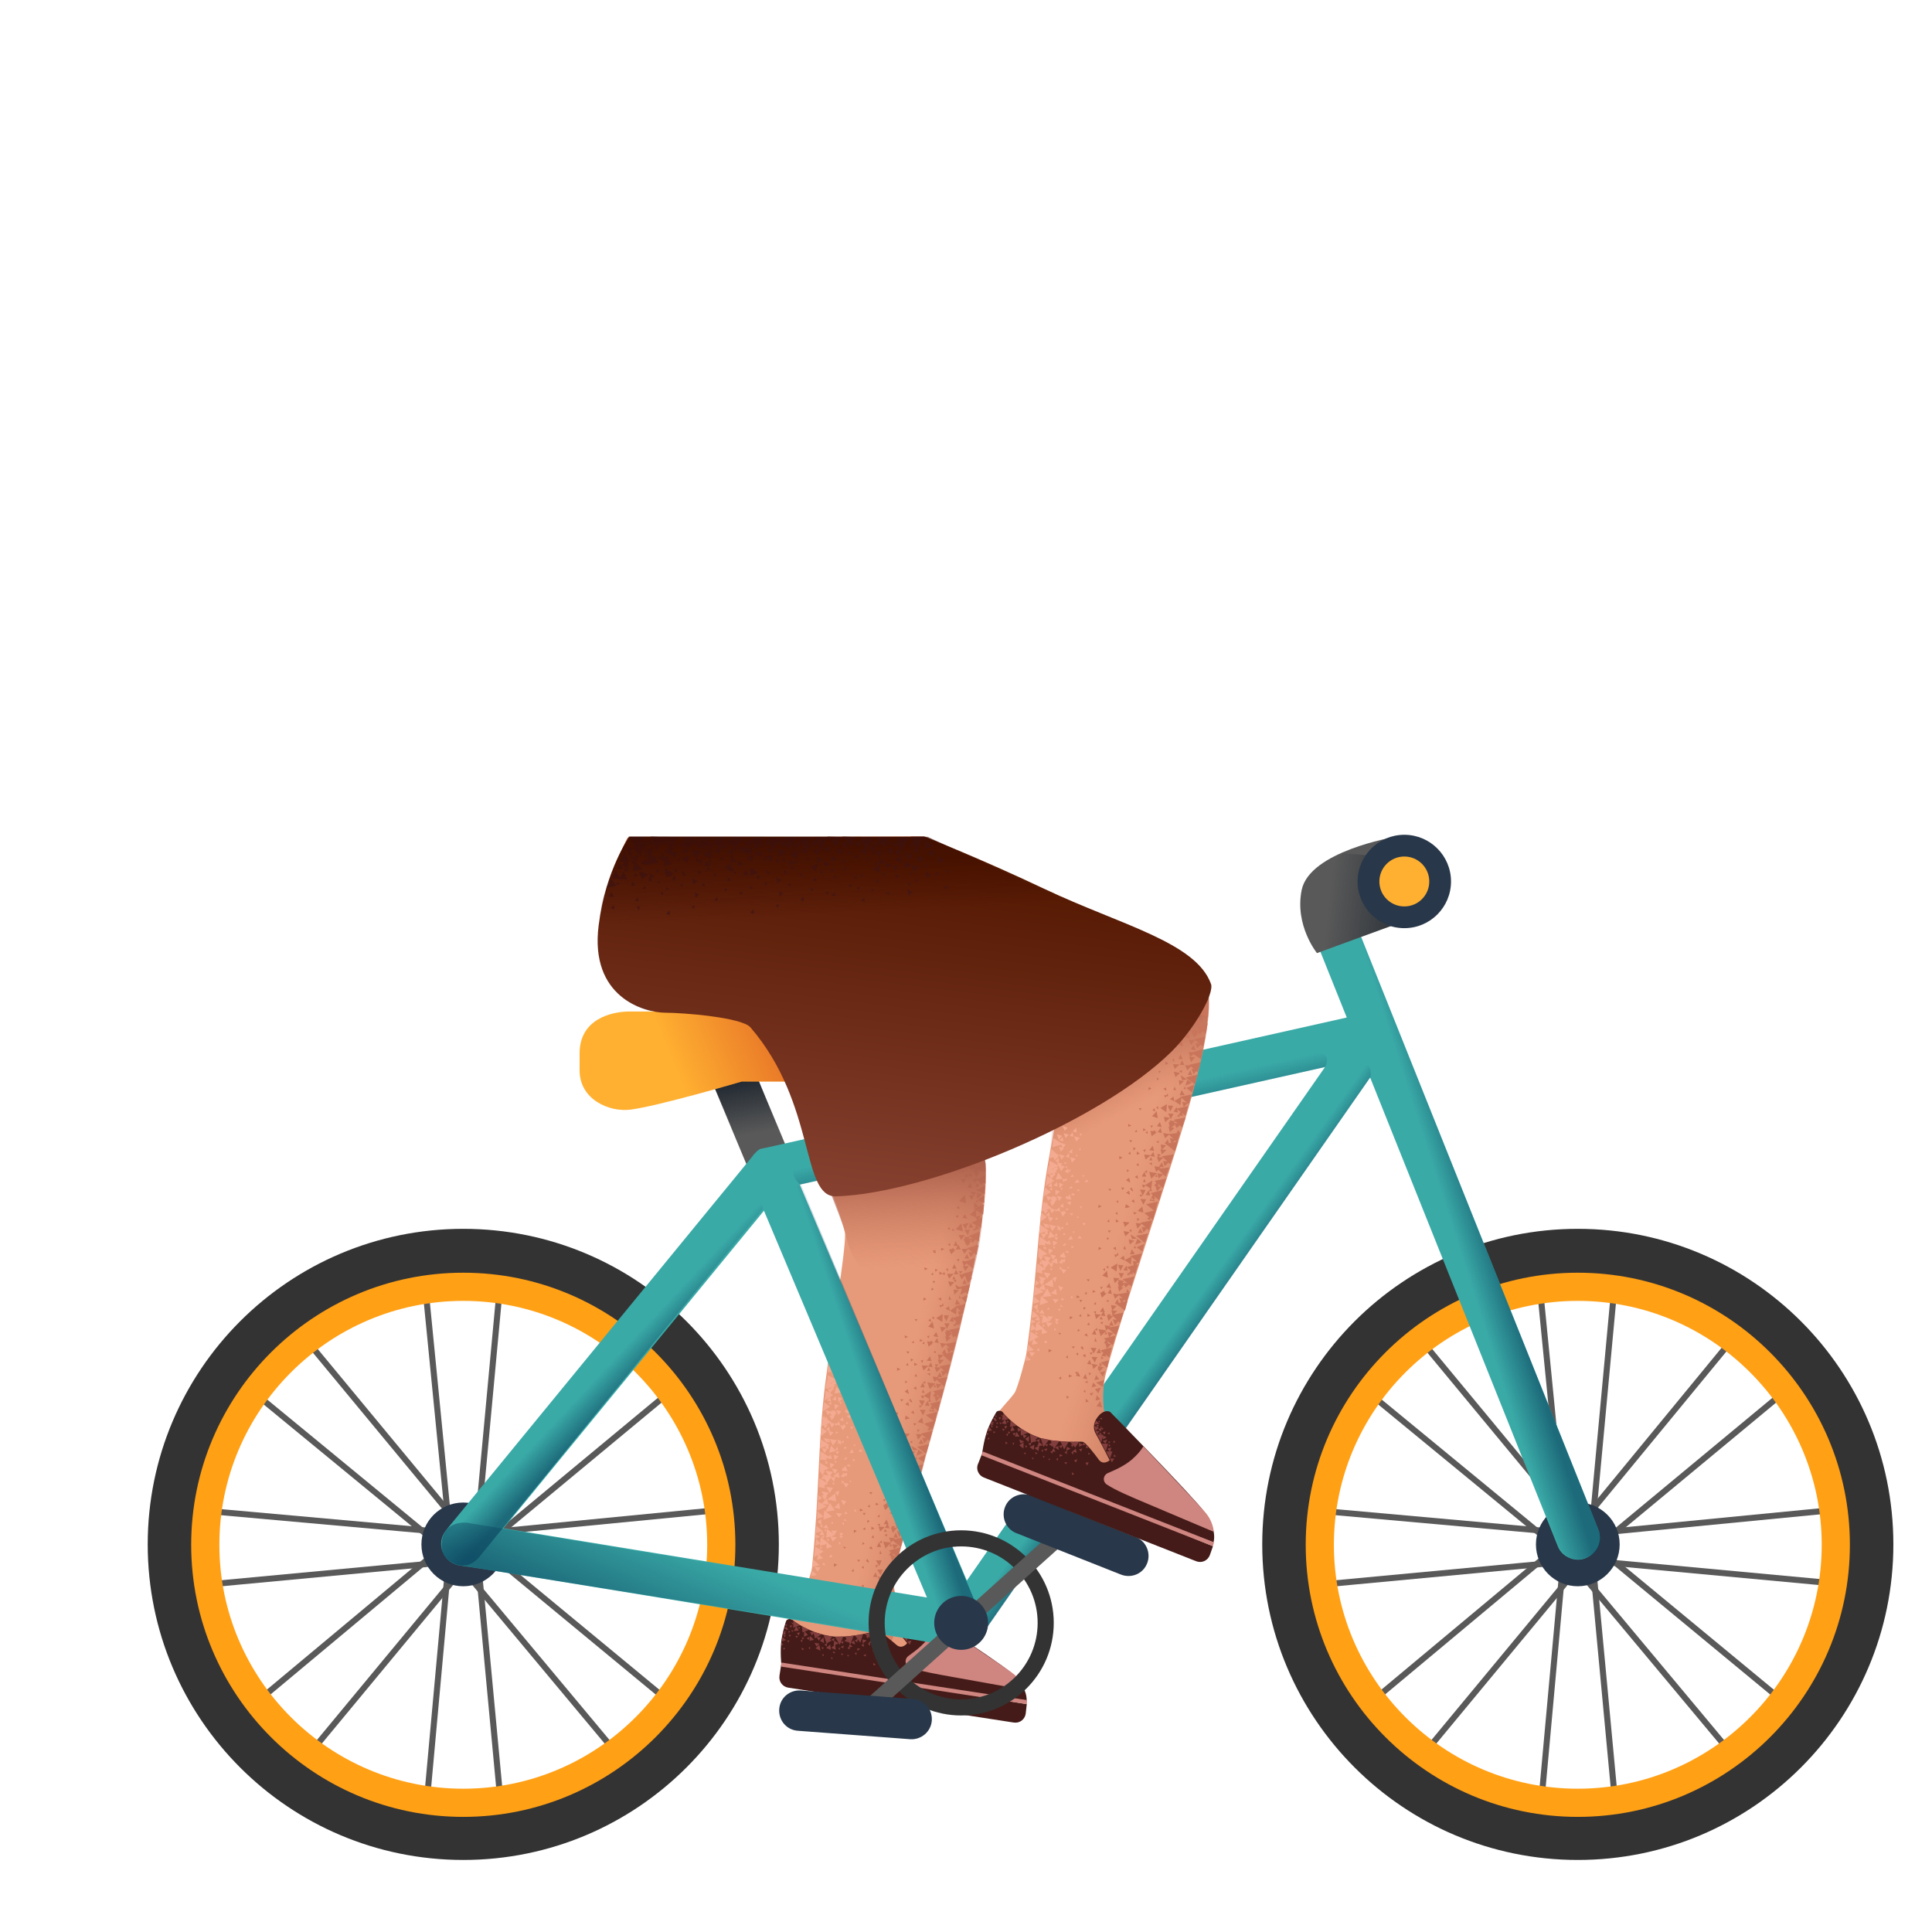 <svg xmlns="http://www.w3.org/2000/svg" xmlns:xlink="http://www.w3.org/1999/xlink" viewBox="0 0 480 480" xmlns:v="https://vecta.io/nano"><path d="M188.45 249.7c12.1 28.7 21.46 54.75 21.5 56.92.12 4.8-3.44 25.34-4.97 37.45-1.85 15.43-1.34 26.44-3.26 45.53-.13 1.27-2.86 9.22-3.57 10.28-1.4 2.12-1.9 4.1-2.8 6.23-1.48 3.52.62 5.6.62 5.6l54.98 9.98.08-1.44c.1-1.8-1.43-3.58-2.74-4.8l-23.05-15.26c-2-1.86-3.8-5.3-3.23-7.98 2.4-11.03 6.57-25.35 11.14-41.96 7.42-26.93 13.1-52.3 11.53-61.68-1.35-8.08-14.6-54.32-14.6-54.32s-32.65 7.43-41.64 15.44z" fill="#e79a7a"/><linearGradient id="A" gradientUnits="userSpaceOnUse" x1="223.01" y1="349.709" x2="247.05" y2="355.675"><stop offset="0" stop-color="#cc7a5e" stop-opacity="0"/><stop offset=".924" stop-color="#aa5f4b"/></linearGradient><path d="M224.57 399.92c-3.92-5.13-2.57-9.06-.5-16.16 2.12-7.32 4.65-16.42 5.96-21.96 6.06-21.3 8.26-30.56 9.86-37.7 2.26-10.1 3.65-13.75 4.25-21.84.23-3.16-1.83-14.24-6.32-9.48-3.3 3.5-9.2 24.08-14.2 31.53-13.23 19.74-15.24 81.1-15.24 81.1l11.7 5.92 4.52-11.4z" fill="url(#A)"/><g fill="#f4aa90"><path d="M207.7 353.92l1 .26-.2-1.05zm-2.5 1.33l.98.25-.18-1.13zm.88-3.85v-.6l-.54.26zm3.32 4l.7-1.05-1.34-.26zm-4.08 3l.74-.85-1.45-.24zm-.52 2.65l.73-1.02-1.36-.24zm.23-6.15l.7-.88-1.34-.25zm1.6-.2l.8-.96-1.34-.34zm-.34 2.1l.8-.96-1.34-.34zm.76-5.23l.7-.97-1.25-.25zm-.43 1.3l.7-.88-1.26-.43zm.83 13.32l.64-1.02-1.46-.32zm.9-4.38l-1.2-.34.2 1.3zm-1 2l-1.2-.34.2 1.38zm.75-5.23l1 .27-.36-1.1zm.48-5.73l1 .26-.2-1.05zm.26 14l1 .18-.18-1.12zm-1.33-6.64l.73.1-.16-.86zm.17-4.57l-.04.6.7-.3zm4.83 3.2l-.52.13.4.4zm2.4-1.5l.2-.72-.8.15zm-4.67-.07l.63.03-.32-.67zm3.3-4.73l.23.6.4-.47zm-9.26 36.23l.72.15-.3-.78zm-.5-4.52v.6l.62-.28zm2.22 2.55l.8.07-.3-.7zm-.57-4.43l.2.6.43-.54zm-1.35-.67l.46.52.34-.63zm2.75-3.73l-.44.53.63.07zm2.12 5.43l-.55-.33.02.7zm.3-18l1.36.07-.65-1.35zm2.55-2.9l.14.6.6-.4z"/><path d="M209.78 368.28l-.58-.48-.1.8zm.02-3.06l-.4-.6-.3.82zm-2.75 3.72l.4-.47-.73-.12zm-2.13-5.34l.64.12.04-.62zm5.38 3.24l.2-.9-1.14.27zm-6.23.66l.8-.07-.42-.84zm3.5-6.93l.42.76.57-.66zm1.36 21.1l.6-.7-.98-.15zm-5.26-2.48l.64.33.06-.78zm6.34-3.66l-.16.7.8-.2zm-.84 3.06l.47.3.03-.8zm3-3.04l.62-.05-.3-.6zm-6.05 11l.1.43.52-.54zm4.36-26.75l-.57-.4-.32.55zm-2.86 3.73l.32-.46-.63-.13zm-2.1-5.35l.64.2-.05-.7zm-.6 1.62l1 .18-.17-1.03zm1.07 1.14l1.67-.48-1.18-1.3zm1.03-1.92l.9-1.2-1.82-.3zm-1 7.96l.9-1.3-1.82-.3zm.14 3.95l.8-1.3-1.72-.2zm-.22 2.9l-.57-1.53-1.24 1.32zm2.58-3.46l-1.04.35.7 1zm-3.7 11.05l-.48-1.03-.86.98zm2.72-14.48l-1.15.18.8 1.08zm-1.7 12.8l-.56-1.03-.78.9zm-.85-7.66l.9-1.2-1.82-.4zm.58-9.7l1.17.08-.44-1.1zm-1.25.27l1.1.18-.35-1.1zm7.43-7.55l.18-.7-.8.18zm-.9-1.56l-.54-.26-.17.6zm2.07 2l.53.1-.18-.53z"/><path d="M205.37 363.55l.05-.53-.62.14zm2.73-5.3l.52-.2-.4-.5zm-3.85 8.2l.74-.93-1.3-.34z"/><path d="M203.7 363.4v2.36l2.26-.96zm-.12 3.86l-.17 2.3 2.35-.9zm.27-6.66l-.1 2.2 2.36-.8zm-.7 12.43l-.1 2.28 2.34-1.06zm1.44 12.44l-2.1-1.25-.2 2.63zm-.68-27.85l-.2 2.2 2.36-.8zm.1-3l-.17 2.27 1.6-1.23zm.43-2.7l-.35 2.36 2.5-.9z"/><path d="M204.83 372.63l.65-.92-1.37-.25zm-1.15-3.17l1.3.34-.37-1.28zm.37 7.96l-1.03.6 1.05.88zm-1.2 1.64l-.2 1.84 1.77-.5zm.25-3.56l-.13 1.84 1.66-.56zm-.33 6.8l-.22 1.75 1.32-.56zm2.7-2.44l-.2 2.2 2.13-.67zm-.7-4.6l-.18 2.3 2.1-.78z"/><path d="M205.07 375.6l2.3-.35-1.13-1.84zm.33-7.06l1.3-1.77-2.28-.43zm.14 3.96l2.2.53-.24-2zm-3.52 14.97l-.22 1.84 1.78-.48zm-.28 2.8l-.14 1.3 1.33-.3zm1.58-4.24l-.32 1.5 1.5-.4zm2.06-2.86l-.04 1.58 1.42-.48zm-3.04 6.12l.75 1.2.77-1.07z"/><path d="M206.55 380.27l.66 1.1.78-1.07zm1.15-4.37l.72 1.08.82-.94zm-4.46-3.05l1.02-.7-.96-.7zm3.73-6.1l1.64.4-.28-1.38zm.26 7.8l1.46.32-.2-1.47zm-1 7.12l.66 1.3 1.04-1zm-2.32.23l-.2 2.2 2.13-.67zm5 .3l.53-.45-.9-.24zm-4.17-1.97l.55.25-.1-.6zm5.02-2.93l-.08.53.72-.02zm.8-14.95l-.3-.4-.32.46zm1.6-1.45l-.52-.83-.63 1z"/><path d="M210.97 364.07l-.3-.32-.32.55zm-.65-1.44l-.3-.5-.32.47zm-.17 6.94l.73-.94-1.36-.24zm-.55 4.43l.64-1.02-1.28-.33z"/><path d="M211 368l.48.3-.13-.5zm3.38-7.35l-.6-.65-.5.65zM211 364.5l.32-.47-.73-.1zm-2-6.23l.65.3-.05-.7zm.54-17.8l.9.3-.07-1.22zm-2.54 1.2l.92.38-.07-1.22zm4.15.3l.92-1.02-1.36-.36zm-4.13 2.5l.78-.97-1.38-.28zm-.88 1.8l.8-1.06-1.34-.25zm.68-4.75l.93-.93-1.46-.44zm1.68-.28l.75-.9-1.36-.36zm-.46 1.98l.78-.97-1.37-.2zm.26-3.9l.75-.92-1.27-.27zm.02 12.26l.7-.96-1.26-.35zm.96-4.1l-1.08-.43.1 1.3zm-.8 1.75l-1.16-.43.1 1.4zm.96-4.98l1.07.34-.27-1.22zm.84-4.85l.9.2-.07-1.13zm-.96 7l.82.08-.17-.68zm-.02-4.58l.06.52.6-.25zm5.07 3.1l-.54.07.33.48zm-4.17 6.13l1.16.08-.45-1.3z"/><path d="M212.77 348.48l.1.52.62-.35zm-2.05 2.28l-.53-.6-.36.7zm-3.1 3.5l.44-.44-.63-.26zm-1.72-5.5l.62.26v-.7zm5.28 3.72l.18-.97-1.08.27zm-6.25.22l.7-.1-.36-.7zm3.97-6.66l.36.78.62-.7zm1.32 8.44l-.6-.66-.3.8zm-3.32 4.55l.4-.64-.83-.2zm-2.68-6.7l.65.3.03-.8zm7.55-7l-.45-.52-.36.7zm-3.02 3.6l.35-.53-.54-.26zm-1.65-5.58l.45.26.08-.7zm-.88 1.74l.9.17-.1-.96zm1.08 1.14l1.7-.27-1.17-1.48zm1.24-2.1l.9-1.23-1.7-.34zm-1.64 8.2l.98-1.3-1.88-.43zm-.13-4.62l1 .25-.1-1.13zm-1.34.27l1.08.25-.28-1.22zm7.13-7.9l-.46-.32.03.6z"/><path d="M206.42 348.95v-.6l-.53.27zm3.18-5.7l.54-.01-.28-.6zm-3.97 8.32l.8-.88-1.34-.34zm-.9-3.23l-.25 2.27 1.78-1.14zm.43-2.88l-.34 2.53 2.14-1.4zm.25-2.54l-.35 2.2 2.5-.72z"/><path d="M205.6 341.64v2.2l2.4-1zm.3-2.84l-.37 2.26 2.45-.68zm5.7 9.34l-.36-.44-.26.53zm1.7-1.4l-.63-.7-.7.88z"/><path d="M211.97 349.88l-.45-.43-.26.52zm-.54-1.58l-.45-.35-.27.44z"/><path d="M215.44 346.54l-.45-.6-.53.7zm-3.64 3.7l.45-.53-.63-.17zm-1.47-6.28l.54.26-.01-.7zm-.01-8.6l1 .1-.25-1.12zm-2.52 1.2l1.1.2-.24-1.04zm.75-3.9l.14-.62-.7.2zm3.55 4l.75-1-1.45-.27zm-4.42-.36l.85-.92-1.37-.36zm1.7-.35l.75-.92-1.27-.28zm-.67 2.47l.76-.92-1.28-.36zm.85-5.55l.65-1-1.26-.27zm-.47 1.25l.67-.82-1.27-.37z"/><path d="M211.05 334.17l1 .3-.16-1.22zm1.7 4.63l.53-.12-.2-.5zm.67-3.98l-.56-.32.04.7zm-7.1 1.18l-.23 2.3 2.64-.85zm.2-2.8l-.15 2.1 2.84-.6zm1.98-5.9l.77-1-1.35-.3zm2.3 5.48l.74-1-1.27-.28zm.22-2.78l-1.18-.48.15 1.48z"/><path d="M212.68 335.9l-.4-.76-.4.9zm-3.5 4.32l.4-.55-.73-.22zm-2.27-6.78l.74.3-.05-.78zm-4.26 47.72l-.05 1.14 1.15-.47zm6.76-56.42l.9.5.14-1.05zm0 2.54l1.5-.32-1.04-1.54zm-1.37-3.36l1.85-.68-1.55-.9zm1.3 9.65l.9-1.28-1.73-.43z"/><path d="M209.28 328.77l1.08.22-.3-1.13zm-1.34.13l1 .23-.12-1.05zm1.1.75l-.01-.44-.54.02zm-.94 3.2l.75-1-1.27-.36z"/><path d="M207.16 329.54l-.2 2.2 2.4-.6zm.44-2.8l-.36 2.2 2.57-.7zm.26-2.63l-.3 1.67 2.03-.7z"/></g><g fill="#c9755b"><path d="M219.56 391.87l-1.5-.2.48 1.27zm-2.03-1.2l-.62 1.08 1.12.1zm-3.06 3.83l.22-.77-.7.22zm6.03-16.07l-.63 1.17 1.1.1zm2.05 2.33l-.54 1.2 1.1.1zm-2.73-1.38l-1.52-.1.38 1.24zm3.33 4.46l-1.5-.2.48 1.27zm-.45 2.68l-1.45.01.38 1.24z"/><path d="M224.47 380.57l-1.62-.14.55 1.4zm-1.6-.97l-1.52-.12.45 1.37zm-.5 2.57l-1.5-.2.48 1.27zm1.53-3.9l-1.53-.08.4 1.24zm-5.43 10.8l.6-1.4-1.46.01zm.3 2.27l.6-1.4-1.45.01zm-.32-8.2l-.64 1.17 1.12.1zm1.8-5.62l-.7 1.16h1.23zm-1.54 7.67l-.24.86.6.07zm.98-3.88l.6.47.2-.67zm-5.48 2.52l.62-.35-.53-.35zm-1.32-3.48l-.75-.3-.02.82zm4.08 1.04l-.48.6.68.2zm-2.62-5.5l.35.6.38-.62zm-6.3 12.87l-.84-.34-.02.83zm3.98 1l-.48.6.58.16z"/><path d="M209.43 384.27l.47.55.23-.46zm3.47 3.25l.47.54.35-.52zm3.9-2.54l-.3-.8-.64.44zm1.44 3.82l-.76.1.25.6zm3.03-5.28l-.3.74.65-.13zm.2 1.82l-.6 1.08 1.2.23zm-.04-2.08l-2-.25.56 1.7zm-4.14-3.5l-.8-.5v.82z"/><path d="M218.57 379.26l.08-.7-.66.14zm-3.67.2l-.54.48.68.18zm4.2 3.25l-.64.44.65.3zm1.68 2.55l2.36 1.6.58-2.43zm.75-2.7l2.3 1.78.67-2.4zm1-3.26l2.16 1.95.72-2.6zm-6.78 8.7l-.22-.7-.43.4zm-1.1 1.77l-.1-.75-.52.37z"/><path d="M215.9 388.25l-.13-.66-.52.38zm6.07-15.35l-.7 1.06 1.1.18zm1.85 2.45l-.62 1.2 1.12.08zm2.23-3.45l-.5-.44-.28.65zm-5 2.12l-1.62-.1.5 1.27zm4.77 1.13l-1.62-.1.6 1.3zm-1.53-.9l-1.6-.2.5 1.27zm-.62 2.83l-1.4-.15.37 1.33zm1.72-6.27l-1.6-.2.4 1.24zm-.2 1.6l-1.4-.15.4 1.24zm-3.58-.92l-.7 1.06 1.2.2zm4.82-12.28l.43 1.14 1.2-.2zm-6.54 20.62l-.3.74.82.02zm1.1-3.95l.52.35.26-.55zm-5.56 2.5l.64-.45-.53-.35zm-.98-3.17l-.82-.42.01.72z"/><path d="M218.52 376.26l-.56.57.58.15zm-2.6-5.53l.48.54.35-.53zm2.43 3l-.73-.4-.07.7zm1.4-.67l.27-.65-.65.14zm-3.7.7l-.47.6.58.15zm7.35 2.74l2.36 1.64.53-2.44z"/><path d="M223.83 374.12l2.3 1.83.63-2.42zm4.82-8.26l-1.4-.16.38 1.34zm-4.52 4.3l-1.53-.08.38 1.34zm.17-1.8l.7-1.48-1.34-.03zm.24 1.82l.64-1.28-1.33-.04zm-3.58-1.75l-1.15 1.25 1.43.47zm1.6-4.14l.43.73.37-.62zm.47-1l-.1-.85-.7.33z"/><path d="M224.5 367.16l-.7-.08.14.66zm3.1-5.3l-.27.66.6.05zm-6.95 12.56l-.14-1.07-.85.5zm1.75 4.8l-.92-.03.3.8zm3.74-6.47l-.22.87.82.01zm-2.7-6.28l-1.64 1.13 1.52.9zm4.73-6.3l-.5 1.52 1.63-.7zm-1.3 2.64l-.35 1.36 1.2-.2zm.55-2.12l-1.38-.25.3 1.2zm-.5 3.9l-1.7 1 1.6 1.03zm3.02-3.25l-1.9.96 1.5 1zm-4.35 10.03l-1.9-.28.5 1.68z"/><path d="M225.68 366.95l-.7 1.16 1.1.08zm1.35.75l-.7 1.16 1.1.18zm-.28 1.5l-.6-.46-.15.58zm.05 2.17l-1.5-.18.4 1.24z"/><path d="M224.9 370.36l2.24 1.72.65-2.52zm.9-3.06l2.14 1.7.65-2.5zm.82-2.8l2.15 1.7.62-2.42zm-5.32 3.4l-.12-.76-.5.4zm3.98-2.2l-.3-1.2-.9.7zm-4.75 2.8l-.12-.75-.5.38zm16.97-53.04l-.5 1.13h1.12zm-8.67 42.08l-.6 1.2h1.24zm-2.75-1.34l-1.62-.1.5 1.27zm4.67 1.1l-1.62-.1.47 1.37zm-1.6-.92l-1.53-.1.47 1.37zm-2.96 2.22l-1.5-.18.5 1.27zm14.55-44.07l-1.53.03.6 1.22zm-3.67-.47l-.5 1.12 1.1.01zm-11.96 48l-.32.84.7.08zm.9-3.9l.6.47.08-.7z"/><path d="M220.56 360.77l.6-.35-.53-.35zm-1.18 2.18l-.72-.4-.1.8zm4.12.85l-.5.7.6.06zm-2.75-5.35l.38.5.37-.63zm2.7-2.4l-.8-.5v.82zm12.06-40.14l.04-.8-.54.2zm-14.53 39.7l-.47.6.58.15zm6.86 3.85l2.24 1.72.72-2.4zm.94-3.27L231 358l.65-2.52zm2.53-17.73l-.7 1.06 1.1.18zm2.24 2.47l-.72 1.16 1.22.1zm-2.9-1.6l-1.62-.1.4 1.24zm3.35 4.6l-1.5-.18.4 1.24zm-.4 3.1l-1.43-.06.4 1.24zm1.73-6.27l-1.5-.18.38 1.33zm-1.5-1l-1.63-.1.5 1.27zm-.54 2.44l-1.6-.2.47 1.36zm1.25-4.36l-1.53-.08.4 1.24zm-5.45 11.5l.67-1.38-1.43-.06zm.22 2.33l.66-1.38-1.43-.06zm-.06-8.18l-.6 1.2 1.14-.02zm1.8-6.56l-.8 1.14 1.2.1zm-1.7 8.24l-.33.84.7.08zm1-3.88l.7.5.07-.7zm-5.48 2.4l.6-.36-.53-.34zm-1.17-3.5l-.82-.42-.01.82zm3.95 1.13l-.46.6.68.18zm-2.47-5.6l.36.6.44-.5zm-6.2 16.8l-.73-.4-.1.8zm3.94 1.12l-.44.5.56.25zm-2.47-5.6l.48.54.32-.44zm8.65 4.1l-1.13 1.16 1.45.38zm-5.45-4.5l.36.6.47-.6zm3.5 3.7l-.2-.88-.63.46zm1.36 3.88l-.7-.08.24.68zm3.2-5.18l-.27.65.72-.01zm-5.66 2.36l-1.06-.7-.16 1zm5.03 2.12l-.7.65.85.32zm-2.32-7.83l.4.83.58-.67zm-1-1.37l-.18-.87-.64.46z"/><path d="M229.13 349.18h-.83l.27.58zm3.1-5.18l-.28.65.63-.04zm.25 1.8l-.7 1.07 1.2.2zm-1.18-.22l-1.76 1.2 1.52.9zm1.1-1.85l-2-.3.6 1.7zm-1.94 4.32l-.7 1.16 1.2.1zm1.24.83l-.6 1.1 1.1.18zm-3.76-9.85l-.8-.52v.83z"/><path d="M229.18 338.63l.2-.78-.68.24zm-3.6-.01l-.54.48.65.27zm6 11.88l-.62-.37-.06.6zm-1.68-7.45l-.64.45.65.27zm.07 8.5l2.34 1.74.56-2.55zm1.03-2.8l2.1 1.86.55-2.54z"/><path d="M229.62 353.72l2.04 1.54.75-2.37zm2.18-8.08l2.1 1.8.62-2.42zm.68-3.04l2.1 1.9.82-2.37zm.92-3.16l2 1.98.75-2.5zm-7 8.7l-.14-.66-.5.38zm-.56-1.8l-.3-1.22-.78.63z"/><path d="M223.06 351.5l-.02-.72-.5.38zm3.57-3l-.14-.65-.5.28zm-.73.84l-.26-1-.75.53zm1.87 4.3l-.92-.03.36.6zm3.16-6.2l-.32.85.75-.1zm1.9-15l-.68 1.06 1.1.18zm1.86 2.75l-.7 1.06 1.2.2zm2.44-3.4l-.5-.44-.24.56zm-5.18 1.66l-1.6-.2.38 1.34zm4.84 1.66l-1.58-.3.48 1.36zm-1.64-1.25l-1.6-.2.5 1.27zm-.73 2.8l-1.4-.16.28 1.3zm2.07-5.98l-1.47-.27.28 1.3zm-.2 1.6l-1.48-.27.38 1.33zm-3.7-1.36l-.7 1.06 1.2.2zm4.7-11.8l.43 1.23 1.2-.24z"/><path d="M230.75 339.75l-.42.83h.82zm1.12-3.95l.5.44.24-.56zm-5.6 2.5l.64-.46-.63-.37zm-.67-6.15l-.83-.4.04.73zm4.04 1.13l-.53.5.57.23zm-2.4-5.58l.37.6.33-.54zm2.04 5.37l-.72-.4-.08.7zm1.4-.57l.27-.65-.65.14zm-3.66.6l-.54.48.6.15zm7.1 3.43l2.06 1.84.68-2.5zm.74-2.63l1.93 1.9.72-2.4zm4.6-8l-1.5-.14.44 1.23zm-4.37 3.92l-1.5-.18.38 1.34zm.03-1.54l.65-1.5h-1.34zm.18 1.9l.63-1.4h-1.34zm-3.58-1.85l-1.1 1.28 1.44.44z"/><path d="M233.35 324.28l.37.6.45-.6zm.55-1.1l-.12-.84-.7.35zm1.37 3.92l-.7-.06.16.65zm3.15-5.24l-.26.66.6.03zm-6.82 12.24l-.13-1.07-.76.52zm1.6 4.95l-.9-.13.2.78zm4-6.3l-.33.84.33-.5zm-3-6.32l-1.58 1.07 1.52.97zm4.82-6.28l-.46 1.54 1.6-.76zm-1.34 2.67l-.4 1.34 1.26-.12zm.52-2.24l-1.3-.2.22 1.28zm-.48 3.9l-1.7 1.15 1.52.96zm2.7-2.75l-1.58.7 1.14 1.25zm-3.74 9.45l-1.88-.3.4 1.66zm-.08-4.1l-.68 1.18 1.1.15zm1.25.8l-.68 1.18 1.1.15z"/><path d="M237.62 329.37l-.52-.43-.23.57zm.28 1.9l-1.48-.28.38 1.34z"/><path d="M235.88 330.37l1.8 2 .75-2.5zm.72-2.87l1.93 1.65.55-2.44zm.8-3l1.8 1.9.65-2.42zm-5.27 3.3l-.14-.75-.5.4zm3.87-2.1l-.24-1.18-.86.62zm-4.64 2.75l-.2-.87-.52.5zm8.27-10.65l-.54 1.22h1.12zm-2.7-1.33l-1.63.01.5 1.2zm4.58 1.05l-1.6-.1.57 1.32zm-1.56-.9l-1.63.01.6 1.23zm-2.82 1.96l-1.58-.26.5 1.35zm-1.2 3.42l-.3.86.7.06zm.9-3.9l.7.48.06-.7zm-5.42 2.56l.6-.38-.54-.33zm-1.2 2.08l-.73-.37-.1.8zm4.08 1.04l-.45.62.6.13z"/><path d="M231.65 318.25l.38.6.33-.54zm2.55-1.87l-.83-.46.05.82zm-2.4-.24l-.5.5.57.2zm6.54 3.62l2.1 1.77.58-2.44zm.76-3.26l1.86 1.82.67-2.52zm-1-7.3l-.63 1.2 1.2.02zm2.12 2.33l-.6 1.1 1.2.1zm1.68-3.26l-.57-.3-.2.58zm-4.52 2.13h-1.63l.6 1.22zm4.76.67l-1.53.02.58 1.23zm-1.6-.8h-1.62l.68 1.25zm-.01 3.1l-1.5-.08.47 1.3zm.5-6.06l-1.5-.04.52 1.2z"/><path d="M241.3 308.37l-1.43.04.5 1.2zm-3.87 0l-.5 1.14 1.1.07zM241 296.1l.88.8.73-.7zm-4.03 20.93l-.36.85.82-.05zm.63-4.05l.64.42.12-.7zm-5.22 3l.6-.5-.67-.23zm-1.88-.76l-.85-.36.07.73zm4.12.78l-.52.6.7.13zm-2.9-5.33l.42.5.3-.56zm2.92-.37l-.87-.26.07.72z"/><path d="M236 309.63l.15-.8-.66.3zm-3.64.97l-.52.6.7.13zm7.24 2.9l2.15 1.64.46-2.57zm.58-3.4l2.44 1.67.45-2.46zm3.46-8.05l-1.4.17.67 1.1zm-3.94 4.75l-1.53.07.62 1.2zm.36-1.33l.24-1.6-1.2.38zm.44 1.46l.43-1.45-1.33.1z"/><path d="M241.14 293.84l-.85 1.2 1.28.17zm-3.8 8.26l.6.5.2-.7zm1.12-1.7l-.25-.82-.64.56zm2.28 3.46l-.7.15.26.52zm1.88-5.8l-.15.7.6-.06zm-5.58 13.08l-.2-1.15-.83.66zm2.1 4.66l-.92.03.38.68zm3.37-6.7l-.26.87.84-.15zm-3.7-5.16l-1.34 1.47 1.8.54zm3.93-7.67l-.1 1.6 1.47-1.1zm-.68 2.43l-.08 1.4 1.16-.35zm.05-1.77l-1.3.1.53 1.14zm.33 3.54l-1.48 1.32 1.62.72zm2.17-3.57l-1.8 1.3 1.76.7zm-3.23 10.88l-2.03-.02.76 1.64zm-.27-3.98l-.43 1.3 1.1-.17zm1.4.42l-.33 1.3 1.1-.18z"/><path d="M242.53 305.53l-.66-.3-.1.6zm.07 2.14l-1.5-.04.52 1.2z"/><path d="M240.67 307.06l2.5 1.4.3-2.5zm.75-3.3l2.3 1.34.36-2.64zm.42-3.4l2.44 1.42.23-2.6zm-4.7 5.44l-.38-.6-.32.5zm3.17-3.03l-.57-1.1-.62.9zm-4.17 2.77l-.3-.66-.47.43zm5.05-14.24l-.54.92.96.1zm1.6 2.5l-.4 1 1.04.05zm.9-3.2l-.6-.17v.52zm-3.56 2.24l-1.42.16.56 1.03zm4.4.5l-1.4.08.56 1.03zm-1.5-.53l-1.4.07.66.96zm.17-2.87l-1.3.06.52 1zm.08 1.37l-1.3.27.7.95zm-3.38.13l-.24 1.04 1.03-.2zm-.53-.03l.17-.58-.57.1z"/><path d="M242.47 295.68l2.2 1.08.13-2.25zm.05-2.56l2.35.93-.03-2.17zm1.18-7.78l-1.22.5.87.8zm-1.7 4.22l-1.32.23.6 1z"/><path d="M241.24 289.3l-.2-1.38-1 .63zm.96 1.25l-.1-1.32-1 .63zm-2.5 6.32l-1.4 1.52 1.76.6zm1.8-16.1l1.2.47-.57-1.42z"/><path d="M241.1 283.75l.24 1.2.93-.63zm.7 1.27l-.85 1.5 1.6.1zm1-3.76l-1.05 1.58 1.53.1zm.55 9.1l-1.73.28.88 1.28zm-1.65-2.7l-.04 1.18.87-.42zm1.25.02l-.04 1.17.96-.44z"/><path d="M243.43 288.78l-.65-.1.16.58zm1.05 1.35l-1.22.07.52 1z"/><path d="M242.53 290.48l2.34.47-.42-2.3zm-.36-3.02l2.38.4-.53-2.2zm-.57-2.66l2.38.4-.6-2.08zm-2.32 3.3l-.2-.63-.4.5zm1.76-1.52l-.68-.74-.44.88z"/></g><linearGradient id="B" gradientUnits="userSpaceOnUse" x1="222.595" y1="315.358" x2="221.183" y2="287.08"><stop offset="0" stop-color="#cc7a5e" stop-opacity="0"/><stop offset=".924" stop-color="#aa5f4b"/></linearGradient><path d="M217.53 317.7c18.16 6.9 24.47-3.36 24.47-3.36.43.05 3.24-20.1 2.9-25.1-1.07-6.94-8.6-32.65-8.6-32.65l-39.53 14.48 13.2 34.8c-.01.1 1.06 8.88 7.57 11.84z" fill="url(#B)"/><g fill="#441b18"><path d="M193.66 416.32c-.23 1.48.78 2.75 2.17 2.97l56.03 8.67c1.48.23 2.75-.78 2.97-2.17l.27-2.4-60.98-10.05-.46 2.97z"/><path d="M196.85 402.44c-.45-.37-1.38-.22-1.57.36-.4 1.25-.86 2.9-1.14 4.68-.36 2.98-.02 5.97-.02 5.97l60.94 9.03s.4-3.18-3.78-6.87c-4.1-3.48-28.4-19.12-28.4-19.12s-1.24-.5-2.42 1.24c-1.1 1.85-1.05 3.48.06 4.77 1.2 1.3 4.87 5.72 4.87 5.72s-1.17 1.64-2.6.5c-1.43-1.24-4.1-3.48-4.92-3.5-.7-.01-5.3 1.6-10.44 1.4-4.9-.45-8.88-2.8-10.58-4.18z"/></g><path d="M194.17 413.06l61 9.34-.05 1-61.1-9.35zM232.8 403s-.87 3-3.72 5.7c-1.07 1.05-2.33 1.96-3.36 2.7-1.14.83-.9 2.5.46 2.9 2.4.88 6.03 1.55 10.96 2.42l17.43 3.13s-.62-2.53-3.27-4.36c-2.46-1.8-18.5-12.5-18.5-12.5z" fill="#cf8580"/><g fill="#823d3d"><path d="M212.34 406.28l2.05-.18-.62 2.03zm2.38-.33l2.2-.47-.54 1.54zm7.63-1.55l-1.45-1.75 1.56-.26zm1.63 1.88l-1.46-1.64 1.57-.36z"/><path d="M225.36 407.8l-1.38-1.53 1.57-.36zm-5.04-5.94l-.54-1.1 1.3.2zm-.6-1.4l.17-1.1 1.02.56zm-9.77 6.16l2.17-.27-.85 2.2zm-2.53.01l2.13-.07-.93 2.08zm-2.78-.33l2.18.25-1.4 1.9zm-5.42-2.27l1.8.9-1.63.65zm2.83 1.35l2.12.64-1.68 1.05z"/><path d="M211.44 408.17l.7-.6.35.96zm-.58 1.13l.24-.87.7.7zm-1.06-1.6l.72-.7.34 1.06zm-2.7 1.1l.18-1.18 1.1.68zm-1.63-.66l.2-1.18 1 .66zm.93 1.76l-1.14-.48 1.04-.85zm-1.65-1.67l-1.03-.56.85-.88zm-2.5-.8l-1.15.22.2-1.18z"/><path d="M200.72 406.2l-1 .45.12-1.4zm2.88 2.16l-.7.7-.57-.9zm.36-1.56l-.53.83-.57-.9zm-1.62-1.27l-.64.8-.47-.88zm5.28 4.37l-1.13-.48 1.04-.85zm-3.77.22l-1.23-.6.95-.86zm10.5-1.8l-.04-1.02.97.25zm2.9-1.67l-.25-.95 1.07.26zm-1.34 1.5l.64-.82.47.9zm-2.85 1.98l-.1-.62.8.12zm-1.97-.3l-.55-.4.56-.32zm-1.58-.33l-.66-.3.77-.4zm-.02-1.13l-.66-.3.67-.4zm-2.24-.57l-.74-.42.78-.48zm5.74.2l-.64-.4.78-.5zm1.64 1.17l-.64-.4.57-.42z"/><path d="M216.18 408.9l-.53-.5.47-.43zm1.82-1.23l-.64-.4.77-.4zm5.47-3.3l-.84-.43 1-.66zm-.87-.85l-.16-.93.97.25zm-1.7-.77l-.57-.9 1.03-.14zm-3.57 7.84l-.54-.4.68-.5zm2.3-4.3l-.65.3-.08-.82zm-.94-.44l-.64.2.01-.7zm1.56 4.9l-.6-.6.75-.3zm4.76-4.62l-.82-.53.9-.57zm1.04 2.5l-.68-.82 1.05-.24zm-5.74-.9l-.46.34-.02-.5zm1.77-5.4l-.56.32-.1-.63zm4.65 4.56l-.56.32-.01-.6zm-1.88-2.2l-.45.23-.1-.62zm-7.26 8.88l-.55.22-.1-.62zm-17.82-3.9l-.45.33-.2-.63zm15.9-2.58l-.53-.5.66-.3zm-10.22 1.95l-.65-.4.58-.4zm-4.5-1.62l-.55-.4.77-.38zm-3.83-4.73l1.54 1.15-1.6.56z"/><path d="M198.45 405.12l-1.23.1.6-1.22zm-3.2 2.34l-.96.35.07-1.1zm.02-1.42l-.72.1.06-1zm3.2.3l-.5-.6.74-.2zm-1.92-1.92l-.43-.47.64-.2zm-1.1.54l-.63-.5.66-.3zm19.62 6.6l-.57-.3.66-.3zm-2.28-.37l-.44-.37.45-.34zm10.02-9.76v.8l-.65-.4zm-1.92-1.2l-.2.68-.43-.48zm.82.63l-.04.9-.73-.52zm3.68 2.3l.35.36-.46.33z"/><path d="M223.92 401.52l-.08.5-.46-.27zm-2.1-.84l-.44.24-.04-.4zm.1.62l-.34-.36.54-.22zm-1.16-1.6l-.25-.35.42-.13zm3.74 3.93l-.08.5-.46-.28zm-3.23-5.26l-.08.5-.46-.27zM199.32 408l-.45-.37.46-.34zm5.33 3.46l-.47-.28.45-.23zm-3.4-1.66l-.35-.35.36-.35zm9.7 1.43l-.26.36-.24-.44zm-6.28-1.9l-.28.46-.32-.56zm4.12.14l-.27.46-.22-.54zm-1.9 2.42l-.25.37-.22-.54zm2.6-1l-.26.36-.33-.45zm-1.97-.4l-.36.35-.3-.56zm-7.73-3.55l-.38.45-.2-.64zm-3.66.65l-.27.46-.34-.46zm-1.47.98l-.54.22v-.6zm.43 1.08l-.54.22.2-.58zm3.23-3.14l-.47.43-.22-.54zm-1.77-.28l-.38.45-.22-.54zm-1.33.1l-.28.46-.32-.55zm1.9-1.22l-.26.36-.34-.45zm-1.12.03l.35.36-.53.12zm-.5-.7l.35.36-.54.22zm.12-.8l-.26.37-.33-.46zm1.58-.37l-.25.27-.43-.48zm-1.94 2.04l-.27.46-.12-.53zm3.6-.96l-.36.35-.23-.44z"/></g><path d="M176.713 268.33l9.965-4.162 10.56 25.282-9.965 4.162z" fill="#595959"/><linearGradient id="C" gradientUnits="userSpaceOnUse" x1="186.381" y1="281.847" x2="183.492" y2="265.548"><stop offset="0" stop-color="#151e28" stop-opacity="0"/><stop offset=".998" stop-color="#151e28"/></linearGradient><path d="M183.1 283.2l-6.3-14.8 9.9-4.2 6.6 16.1z" fill="url(#C)"/><g fill="#595959"><path d="M401.36 456.77l-6.9-73.67.01-.07 6.9-74.3 1.5.14-6.9 74.23 6.9 73.53zm-18.8 3.3l-1.5-.14 7-76.83-7-70.93 1.5-.14 7 71.07-.01.07z"/><path d="M467.53 395.25l-74.23-6.9-73.53 6.9-.14-1.5 73.67-6.9h.07l74.3 6.9zm-74.23-13.3h-.07l-77-6.9.13-1.5 76.93 6.9 70.93-6.9.15 1.5z"/><path d="M348.58 443.18l-1.16-.96 47.3-57.1 57.4-47.6.96 1.16-57.35 47.55zm-16.8-11.9l-.96-1.16 59.25-49.45 45.25-55.05 1.16.96-45.4 55.2z"/><path d="M449.82 429.28l-57.1-47.2-47.6-57.5 1.16-.96 47.55 57.45 56.95 47.05zm-12.1 16.6l-49.46-59.25-55.04-45.25.95-1.16 55.2 45.4 49.5 59.3z"/></g><circle cx="392" cy="383.7" r="10.4" fill="#283749"/><use xlink:href="#Q" fill="#333"/><use xlink:href="#R" fill="#ffa015"/><g fill="#595959"><path d="M124.46 456.77l-6.9-73.67.01-.07 6.9-74.3 1.5.14-6.9 74.23 6.9 73.53zm-18.8 3.3l-1.5-.14 7-76.83-7-70.93 1.5-.14 7 71.07-.01.07z"/><path d="M190.63 395.25l-74.23-6.9-73.53 6.9-.14-1.5 73.67-6.9h.07l74.3 6.9zm-74.23-13.3h-.07l-77-6.9.13-1.5 76.93 6.9 70.93-6.9.15 1.5z"/><path d="M71.68 443.18l-1.16-.96 47.3-57.1 57.4-47.6.96 1.16-57.35 47.55zm-16.8-11.9l-.96-1.16 59.25-49.45 45.25-55.05 1.16.96-45.4 55.2z"/><path d="M172.92 429.28l-57.1-47.2-47.6-57.5 1.16-.96 47.56 57.45 56.94 47.05zm-12.1 16.6l-49.46-59.25-55.04-45.25.95-1.16 55.2 45.4 49.5 59.3z"/></g><circle cx="115.1" cy="383.7" r="10.4" fill="#283749"/><use xlink:href="#Q" x="-276.9" fill="#333"/><use xlink:href="#R" x="-276.9" fill="#ffa015"/><path d="M200.8 268.7h-16.5s-21 6.2-27.8 7c-5 .6-12.5-2.4-12.5-9.8v-4.2c0-8.4 7.7-10.4 12.5-10.4h44.3c4.8 0 8.7 3.9 8.7 8.7h0c0 4.8-3.9 8.7-8.7 8.7z" fill="#ffb031"/><path d="M397.1 380l-61.6-153.9c-1.1-2.8-4.2-4.1-7-3s-4.1 4.2-3 7l9.1 22.7-144.5 32.4c-.2 0-.3.1-.5.1h-.1c-.1 0-.2.1-.4.1h-.1c-.1.1-.3.1-.4.2l-.1.1c-.1.1-.2.1-.3.2 0 0-.1 0-.1.1l-.8.8c-.1.1-.2.2-.2.3l-76.3 93.1c-1.3 1.6-1.6 3.8-.7 5.7.8 1.8 2.6 2.9 4.5 3.1 4.2.5 76 12.3 123.5 20.2h1.6c.1 0 .3 0 .4-.1.1 0 .2 0 .2-.1.1 0 .2-.1.4-.1.1 0 .2-.1.3-.1s.2-.1.3-.1.2-.1.3-.2c.1 0 .2-.1.3-.2s.2-.1.3-.2.2-.1.2-.2c.1-.1.2-.1.2-.2l.5-.5c.1-.1.1-.2.2-.2h0l97.1-139.3L387 384.1c.8 2.1 2.9 3.4 5 3.4.7 0 1.3-.1 2-.4 2.9-1.2 4.2-4.3 3.1-7.1zm-282.4 8.9h0zm10.4-9.2l64.7-78.9 40.5 96.1-105.2-17.2zm115.1 13l-41.5-98.4 130.5-29.2-89 127.6z" fill="#3aaaa7"/><path d="M346.3 208s-20.9 3.5-22.9 13.1c-1.8 8.8 3.8 15.7 3.8 15.7l19.1-7V208z" fill="#595959"/><linearGradient id="D" gradientUnits="userSpaceOnUse" x1="330.142" y1="223.852" x2="358.397" y2="226.944"><stop offset="0" stop-color="#151e28" stop-opacity="0"/><stop offset=".998" stop-color="#151e28"/></linearGradient><path d="M333.7 212l8.8.7 3.5 17.2-17.3 6.3-.6-6.2c-.1-14.8 5.6-18 5.6-18z" fill="url(#D)"/><linearGradient id="E" gradientUnits="userSpaceOnUse" x1="361.506" y1="311.5" x2="371.03" y2="308.442"><stop offset=".131" stop-color="#093f5c" stop-opacity="0"/><stop offset="1" stop-color="#093f5c" stop-opacity=".6"/></linearGradient><path d="M338.2 233l58.9 147s2.2 4.9-3 7c-4.8 1.9-7-3-7-3L333 234.9l5.2-1.9z" fill="url(#E)"/><linearGradient id="F" gradientUnits="userSpaceOnUse" x1="157.719" y1="268.724" x2="195.89" y2="252.919"><stop offset=".252" stop-color="#e46c26" stop-opacity="0"/><stop offset="1" stop-color="#e46c26"/></linearGradient><path d="M156.5 275.7c6.8-.8 27.8-7 27.8-7h16.5c4.8 0 8.7-3.9 8.7-8.7s-3.9-8.7-8.7-8.7h-44.3c-.5 0-1.1 0-1.7.1 3.5 3 6.8 7.6 3.1 13.1-2.9 4.2-7.5 6.2-11.8 7.2 2.5 3.1 7 4.4 10.4 4z" fill="url(#F)"/><linearGradient id="G" gradientUnits="userSpaceOnUse" x1="216.036" y1="352.769" x2="223.934" y2="350.12"><stop offset=".131" stop-color="#093f5c" stop-opacity="0"/><stop offset="1" stop-color="#093f5c" stop-opacity=".6"/></linearGradient><path d="M199 294.2l44.8 107.5s2.3 4.8-2.9 7c-4.8 2-7-2.9-7-2.9l-40.1-109.6 5.2-2z" fill="url(#G)"/><linearGradient id="H" gradientUnits="userSpaceOnUse" x1="148.676" y1="340.184" x2="154.601" y2="345.734"><stop offset=".131" stop-color="#093f5c" stop-opacity="0"/><stop offset="1" stop-color="#093f5c" stop-opacity=".6"/></linearGradient><path d="M189.6 300.3l-70.5 86.5s-3.2 4.3-7.6.8c-4-3.2-.8-7.6-.8-7.6l76.6-85.9 2.3 6.2z" fill="url(#H)"/><linearGradient id="I" gradientUnits="userSpaceOnUse" x1="176.592" y1="381.588" x2="165.539" y2="407.673"><stop offset=".131" stop-color="#093f5c" stop-opacity="0"/><stop offset="1" stop-color="#093f5c" stop-opacity=".6"/></linearGradient><path d="M232 407.8l-117.7-18.9s-5.3-.5-4.5-6.1c.7-5.1 6.1-4.5 6.1-4.5l114.4 18.9 1.7 10.6z" fill="url(#I)"/><linearGradient id="J" gradientUnits="userSpaceOnUse" x1="289.002" y1="333" x2="294.712" y2="337.109"><stop offset=".131" stop-color="#093f5c" stop-opacity="0"/><stop offset="1" stop-color="#093f5c" stop-opacity=".6"/></linearGradient><path d="M340.5 267.6l-96.2 138.1-4.6-6.6 97.5-134.4c0-.1 3.9-1.7 3.3 2.9z" fill="url(#J)"/><linearGradient id="K" gradientUnits="userSpaceOnUse" x1="262.759" y1="274.478" x2="265.175" y2="285.3"><stop offset=".131" stop-color="#093f5c" stop-opacity="0"/><stop offset="1" stop-color="#093f5c" stop-opacity=".6"/></linearGradient><path d="M198.8 294.3l130.4-29.2s3.2-5.2-6.6-3.4c-9.8 1.9-118.5 26.5-123.2 27.8s-.6 4.8-.6 4.8z" fill="url(#K)"/><path d="M238.8 384.2c10.5 0 19 8.5 19 19s-8.5 19-19 19-19-8.5-19-19 8.6-19 19-19m0-4c-12.7 0-23 10.3-23 23s10.3 23 23 23 23-10.3 23-23-10.3-23-23-23h0z" fill="#333"/><path d="M212.3 429.5c-.55 0-1.1-.22-1.5-.66-.74-.82-.67-2.1.15-2.82l54.5-48.9c.82-.74 2.1-.67 2.82.15.74.82.67 2.1-.15 2.82l-54.5 48.9c-.37.34-.85.5-1.33.5z" fill="#595959"/><g fill="#283749"><path d="M226.1 432.1l-27.9-2.1c-2.8-.2-4.8-2.6-4.6-5.4h0c.2-2.8 2.6-4.8 5.4-4.6l27.9 2.1c2.8.2 4.8 2.6 4.6 5.4h0c-.2 2.7-2.6 4.8-5.4 4.6zm52.4-40.9l-26-10.3c-2.6-1-3.8-4-2.8-6.5h0c1-2.6 4-3.8 6.5-2.8l26 10.3c2.6 1 3.8 4 2.8 6.5h0c-1 2.6-3.9 3.8-6.5 2.8z"/><circle cx="238.8" cy="403.2" r="6.7"/><circle cx="348.9" cy="219" r="11.6"/></g><circle cx="348.9" cy="219" r="6.2" fill="#ffb031"/><path d="M155.87 208.14s-3.78 7.1-5.16 15.22c-1 5.9-.14 12.42 1.5 16.74 5.52 11.83 10.75 10.52 21.46 11.48 19.8 2.97 87.6 10.65 89.8 13.1 1.64 1.64-1.4 14.06-3.4 26.1-2.45 15.34-2.38 26.36-5.05 45.36-.18 1.26-2.23 8.93-2.98 9.96-1.5 2.06-3.93 4.22-4.9 6.32-1.6 3.46.06 4 .06 4l50.93 22.3-1.8-2.56c.17-1.8.4-2.04-.85-3.32l-20-19.33c-1.92-1.94-1.56-9.07-.87-11.7 2.82-10.92 8.5-27.7 13.72-44.12 8.47-26.6 14.3-45.5 11.2-54.5-2.18-6.32-13.43-10.7-23.33-14.8-18.16-7.45-46.73-20.6-46.73-20.6l-73.58.38z" fill="#e79a7a"/><linearGradient id="L" gradientUnits="userSpaceOnUse" x1="279.022" y1="300.47" x2="308.731" y2="309.101"><stop offset="0" stop-color="#cc7a5e" stop-opacity="0"/><stop offset=".924" stop-color="#aa5f4b"/></linearGradient><path d="M274.6 351.64c-1.77-5.3.62-13.45 2.96-20.46 2.4-7.23 5.3-16.23 6.82-21.7 6.75-20.18 10.18-31.16 12.06-38.23 2.66-10 2.93-12 3.85-20.07.36-3.14-.73-14.94-5.4-10.36-3.44 3.37-10.15 23.7-15.45 30.94-14 19.2-20.52 87.56-20.52 87.56l18.75 6.72-3.06-14.4z" fill="url(#L)"/><linearGradient id="M" gradientUnits="userSpaceOnUse" x1="283.249" y1="274.659" x2="274.761" y2="258.611"><stop offset="0" stop-color="#cc7a5e" stop-opacity="0"/><stop offset=".924" stop-color="#aa5f4b"/></linearGradient><path d="M273.67 296.25c14.17-1.5 13.48-3.14 16.8-5.86 11-30.1 9.8-43.8 9.8-43.8l-38.67 32.8-1.47 12c-.05.1 5.5 6.22 13.55 4.88z" fill="url(#M)"/><g fill="#f4aa90"><path d="M262.38 300.7l.98.3-.15-1.05zm-2.54 1.24l.97.3-.14-1.14zm1.02-3.8l.02-.6-.54.24zm3.17 4.12l.75-1.02-1.33-.3zm-4.2 2.83l.77-.82-1.44-.3zm-.63 2.65l.77-1-1.35-.3zm.47-6.15l.74-.85-1.33-.3zm1.6-.12l.84-.93-1.33-.4zm-.43 2.1l.84-.94-1.33-.4zm1-5.2l.74-.94-1.24-.3zm-.5 1.3l.74-.85-1.24-.48zm.3 13.33l.68-1-1.44-.38zm1.1-4.32l-1.18-.4.14 1.3zm-1.1 1.96l-1.18-.4.15 1.4zm.95-5.2l1 .3-.3-1.13zm.7-5.7l.97.3-.14-1.05zm-.27 14l1 .23-.14-1.13zm-1.07-6.7l.72.14-.12-.87zm.36-4.55l-.07.6.7-.3zm4.68 3.4l-.53.1.37.42zm2.46-1.4l.24-.7-.8.12zm-4.66-.24l.63.06-.3-.7zm3.5-4.6l.2.6.43-.46zm-10.7 35.83l.72.2-.26-.8zm-.3-4.53v.6l.63-.25zm2.1 2.63l.8.1-.26-.7zm-.4-4.46l.17.62.45-.52zm-1.33-.7l.44.53.37-.6zm2.9-3.64l-.45.52.63.1zm1.9 5.53l-.53-.36-.01.7zm1.02-17.97l1.34.12-.6-1.38zm2.67-2.82l.1.6.6-.37z"/><path d="M263.9 315.15l-.56-.5-.15.8zm.14-3.07l-.4-.6-.32.8zm-2.9 3.62l.42-.45-.72-.15zm-1.92-5.44l.64.15.06-.6zm5.24 3.47l.23-.9-1.15.22zm-6.26.4l.8-.03-.4-.86zm3.77-6.78l.4.77.6-.64zm.53 21.14l.63-.7-.98-.2zm-5.16-2.68l.62.36.1-.78zm6.48-3.42l-.2.7.8-.17zm-.96 3.03l.46.33.06-.8zm3.1-2.93h.62l-.3-.6zm-6.47 10.77l.08.44.54-.52zm5.4-26.55l-.55-.42-.34.54zm-3 3.6l.34-.45-.63-.15zm-1.9-5.43l.63.24-.02-.7zm-.66 1.6l1 .22-.13-1.04zm1.03 1.18l1.7-.42-1.13-1.35zm1.1-1.88l.94-1.17-1.8-.37zm-1.3 7.92l.94-1.26-1.8-.37zm-.02 3.95l.85-1.26-1.7-.28zm-.34 2.9l-.5-1.56-1.3 1.28zm2.74-3.34l-1.06.3.66 1.02zm-4.14 10.87l-.44-1.06-.9.95zm3.3-14.35l-1.16.13.76 1.1zm-2.22 12.7l-.52-1.05-.82.86zm-.55-7.7l.94-1.17-1.8-.45zm.97-9.66l1.17.13-.4-1.12zm-1.25.22l1.08.22-.3-1.12zm7.7-7.25l.2-.7-.8.15zm-.84-1.6l-.53-.28-.2.6zm1.98 2.08l.53.1-.16-.53z"/><path d="M259.67 310.24l.07-.53-.62.12zm2.93-5.18l.53-.2-.38-.5zm-4.16 8.04l.77-.9-1.27-.38z"/><path d="M258.02 310.03l-.1 2.37 2.3-.88zm-.28 3.85l-.27 2.28 2.38-.8zm.53-6.66l-.18 2.2 2.4-.7zm-1.17 12.4l-.18 2.28 2.38-.96zm.94 12.5L256 330.8l-.3 2.6zm.4-27.86l-.27 2.2 2.4-.7zm.23-2.98l-.25 2.26 1.65-1.17zm.54-2.68l-.44 2.35 2.53-.8z"/><path d="M258.77 319.3l.68-.9-1.35-.3zm-1.02-3.2l1.27.38-.32-1.3zm.05 7.95l-1.05.57 1.02.92zm-1.26 1.6l-.3 1.83 1.8-.42zm.36-3.56l-.2 1.84 1.68-.5zm-.57 6.8l-.3 1.74 1.34-.5zm2.8-2.33l-.3 2.18 2.15-.58zm-.52-4.62l-.27 2.3 2.12-.7z"/><path d="M258.9 322.26l2.32-.26-1.06-1.88zm.6-7.03l1.36-1.7-2.26-.53zm0 3.95l2.17.6-.17-2zM255.38 334l-.3 1.83 1.8-.4zm-.38 2.8l-.2 1.3 1.35-.25zm1.73-4.17l-.37 1.48 1.52-.33zm2.17-2.77l-.1 1.57 1.44-.42zm-3.28 6l.7 1.23.82-1.04z"/><path d="M260.2 327l.6 1.14.82-1.04zm1.3-4.32l.67 1.1.86-.9zm-4.33-3.23l1.05-.66-.93-.75zm3.97-5.95l1.63.46-.24-1.4zm-.04 7.8l1.45.38-.15-1.48zm-1.28 7.08l.6 1.32 1.08-.95zm-2.32.15l-.3 2.18 2.15-.58zm5 .5l.54-.44-.9-.27zm-4.1-2.15l.54.27-.1-.6zm5.13-2.73l-.1.52.72.01zm1.37-14.9l-.3-.43-.34.45zm1.66-1.38l-.5-.85-.67 1z"/><path d="M265.25 311l-.3-.34-.33.53zm-.6-1.48l-.3-.5-.34.45zm-.45 6.92l.77-.9-1.36-.3zm-.7 4.42l.67-1-1.26-.4z"/><path d="M265.13 314.92l.46.33-.1-.52zm3.65-7.22l-.56-.68-.5.63zm-3.52 3.72l.34-.45-.72-.15zm-1.76-6.32l.64.33-.02-.7zm1.25-17.76l.9.33-.03-1.22zm-2.58 1.1l.9.42-.03-1.22zm4.13.45l.97-.98-1.35-.4zm-4.23 2.35l.82-.94-1.37-.33zm-.95 1.75l.84-1.02-1.33-.3zm.88-4.72l.97-.9-1.44-.5zm1.7-.2l.8-.9-1.35-.4zm-.56 1.94l.82-.95-1.36-.23zm.42-3.86l.8-.9-1.26-.33zm-.46 12.24l.74-.94-1.23-.4zm1.1-4.08l-1.06-.47.05 1.3zm-.85 1.73l-1.15-.48.04 1.4zm1.15-4.93l1.06.38-.23-1.23zm1.03-4.82l.9.24-.02-1.13zm-1.23 6.96l.82.1-.15-.7zm.17-4.57l.04.53.6-.23zm4.93 3.28l-.54.05.3.5zm-4.42 5.97l1.16.12-.4-1.32z"/><path d="M267.66 295.47l.07.53.64-.33zm-2.13 2.2l-.52-.62-.38.68zm-3.25 3.4l.46-.42-.6-.28zm-1.5-5.56l.62.3v-.7zm5.13 3.94l.2-.96-1.08.23zm-6.25-.04l.72-.07-.33-.7zm4.25-6.5l.33.8.65-.68zm.97 8.5l-.56-.68-.33.8zm-3.5 4.4l.43-.63-.82-.23zm-2.4-6.8l.64.32.06-.8zm7.82-6.7l-.43-.54-.38.7zm-3.16 3.47l.38-.5-.53-.28zm-1.42-5.64l.44.28.1-.7zm-.95 1.72l.9.2-.06-.96zm1.03 1.17l1.7-.2-1.1-1.53zm1.32-2.05l.93-1.2-1.68-.4zm-1.97 8.15l1.03-1.28-1.86-.5zm.07-4.62l.97.3-.05-1.14zm-1.35.2l1.06.3-.22-1.23zm7.43-7.6l-.45-.34.01.6z"/><path d="M261.3 295.7l.02-.6-.54.24zm3.4-5.57l.53.02-.24-.62zm-4.3 8.17l.83-.85-1.33-.4zm-.78-3.27l-.34 2.26 1.82-1.08zm.55-2.87l-.45 2.52 2.2-1.32zm.35-2.52l-.43 2.17 2.52-.6z"/><path d="M260.76 288.36l-.1 2.2 2.44-.9zm.4-2.83l-.45 2.24 2.47-.6zm5.34 9.57l-.34-.45-.3.5zm1.75-1.35l-.6-.72-.74.85z"/><path d="M266.8 296.84l-.44-.45-.28.52zm-.48-1.6l-.43-.36-.28.43z"/><path d="M270.4 293.64l-.42-.62-.56.68zm-3.78 3.56l.46-.5-.62-.2zm-1.22-6.35l.53.28.02-.7zm.33-8.6l.98.16-.2-1.13zm-2.58 1.1l1.08.24-.2-1.04zm4.3.27l.8-.97-1.44-.33zm-4.4-.52l.88-.9-1.35-.4zm1.7-.3l.8-.9-1.26-.33zm-.75 2.46l.8-.9-1.26-.42zm.54-4.3l.7-.8-1.26-.42zm1.96.13l1 .33-.1-1.22zm1.53 4.7l.53-.1-.2-.52z"/><path d="M268.85 281.85l-.54-.34.01.7zm-7.15.9l-.3 2.28 2.67-.75zm-5.45 44.97l-.1 1.14 1.16-.43z"/></g><g fill="#c9755b"><path d="M269.7 341.38l-.65 1.05 1.07.24zm2.6.3l-.4 1.2 1.2-.22zm1.23-1.48l-.7-.44-.08.6zm.02 4.56l-1.5.32.8 1.1zm-.2 3.34l-.94 1.3 1.43.23zm1.27-7.47l-1.4.32.8 1.1zm-1.9-1.53l-1.5-.27.43 1.3zm-1.13 4.4l-.38 1.2 1.2-.32zm-.86-5.68l-.65 1.05 1.1.15zm-.94 9.7l-.08.9.8-.22zm-.27-4.1l.7.2v-.6zm-4.43 4.18l.5-.6-.7-.2zm7.38-.93l-.28 1.3 1.2-.32zm-6.1-4.77l-.8-.47-.06.82zm1.17-.37l.24-.77-.7.2zm-3.92.42l-.6.54.66.2zm5.94 3.27l-.4.6.6.1zm2.74-1.72l1.7 1.1.32-1.76zm1.9-17.8l-.68 1.14 1.1.15zm1.96 2.42l-.6 1.18 1.1.14zm-2.66-1.5l-1.52-.17.33 1.26zm3.13 4.57l-1.5-.26.43 1.3zm-.53 2.68l-1.45-.05.33 1.26zm2-5.88l-1.62-.2.5 1.42z"/><path d="M276.53 326.98l-1.52-.18.4 1.4zm-.6 2.52l-1.5-.26.43 1.3zm1.68-3.82l-1.52-.15.36 1.26zm-5.85 10.58l.65-1.36-1.45-.05zm.22 2.28l.65-1.37-1.46-.05zm.01-8.2l-.7 1.14 1.1.15zm2.02-5.55l-.75 1.13 1.23.06zm-1.84 7.6l-.28.86.6.1zm1.14-3.84l.57.5.2-.66zm-5.6 2.3l.63-.33-.5-.37zm-1.16-3.53l-.73-.34-.06.82zm4.02 1.2l-.5.57.66.22zm-2.4-5.6l.32.63.4-.6zm-6.8 12.63l-.82-.37-.06.82zm3.93 1.15l-.5.57.57.2zm-2.4-5.6l.45.56.24-.44zm3.33 3.4l.45.56.37-.5zm3.53 2.75l-.13-.88-.66.42zm1.37 3.9l-.7-.12.2.7zm3.14-5.2l-.2.67.63-.01zm-5.87 6.07l-.52-1.1-.58.9zm3.27 3.96l-1 .2.5.6zm1.5-7.44l.01.9.7-.3zm-2.9-6.46l-.26-.82-.66.42z"/><path d="M271.53 335.98l-.76.07.23.6zm3.23-5.16l-.34.73.67-.1zm.14 1.84l-.65 1.05 1.17.27zm.05-2.1l-2-.33.5 1.74zm-1.85 4.45l-.68 1.14 1.14.05zm1.2.8l-.65 1.06 1.2.17zm-3.34-8.92l-.78-.54-.04.82zm1.28-.43l.1-.7-.67.1z"/><path d="M268.57 326.5l-.55.46.67.2zm5.63 10.97l-.57-.5-.12.7zm-1.56-7.54l-.66.42.63.3zm1.58 9.75l-1.48-.26.4 1.38zm-.82-1.18l1.68 1.32.45-1.88zm-.04-2.98l2.26 1.78.6-2.54zm.84-2.98l2.3 1.68.67-2.4zm.87-2.67l2.23 1.88.77-2.38zm1.13-3.2l2.07 2.03.83-2.57zm-7.12 8.43l-.2-.7-.44.38z"/><path d="M267.9 336.8l-.07-.76-.53.35zm1.3-1.46l-.1-.66-.53.35zm6.7-15.1l-.73 1.04 1.08.22zm1.74 2.5l-.67 1.16 1.12.13zm2.36-3.36l-.5-.46-.3.65zm-5.06 1.92l-1.62-.17.45 1.28zm4.72 1.32l-1.62-.17.54 1.3zm-1.5-.97l-1.6-.27.45 1.3zm-.74 2.8l-1.4-.2.32 1.35zm1.97-6.2l-1.6-.27.36 1.26zm-.27 1.6l-1.4-.2.35 1.26zm-3.53-1.07l-.73 1.03 1.18.25zm5.3-12.08l.38 1.16 1.2-.16zm-7.35 20.35l-.34.73.83.06zm1.25-3.9l.5.37.28-.54zm-5.66 2.27l.66-.4-.5-.38z"/><path d="M268.3 322.25l-.8-.45v.72zm4 1.2l-.58.55.57.18zm-2.37-5.63l.46.56.36-.52zm2.3 3.1l-.7-.42-.1.7zm1.43-.6l.3-.64-.66.1zm-3.7.55l-.5.58.57.18zm7.24 3l2.3 1.74.63-2.42z"/><path d="M277.7 321.53l2.23 1.93.73-2.4zm5.14-8.06l-1.4-.2.32 1.35zm-4.7 4.13l-1.52-.14.32 1.35zm.23-1.82l.75-1.44-1.33-.1zm.18 1.82l.7-1.25-1.33-.1zm-3.5-1.88l-1.2 1.2 1.4.53zm1.74-4.07l.4.75.4-.6zm.5-1l-.05-.86-.72.3z"/><path d="M278.63 314.6l-.7-.1.12.66zm3.33-5.15l-.3.64.6.07zm-7.46 12.27l-.1-1.08-.87.47zm1.57 4.86l-.92-.07.28.8zm4-6.32l-.26.86.83.04zm-2.46-6.38l-1.68 1.06 1.48.97zm4.98-6.13l-.56 1.5 1.66-.65zm-1.42 2.6l-.4 1.35 1.2-.17zm.64-2.1l-1.37-.3.26 1.23zm-.65 3.88l-1.74.93 1.55 1.1zm3.15-3.13l-1.94.88 1.46 1.06zm-4.75 9.85l-1.88-.36.43 1.7zm.28-4.4l-.76 1.13 1.1.13zm1.32.82l-.76 1.13 1.08.22z"/><path d="M280.8 316.72l-.58-.5-.17.58zm-.02 2.18l-1.5-.24.35 1.25z"/><path d="M278.92 317.82l2.17 1.8.75-2.5zm1-3.02l2.08 1.77.75-2.5zm.94-2.76l2.07 1.77.72-2.4zm-5.45 3.16l-.08-.75-.53.36zm4.06-2l-.26-1.23-.93.66zm-4.86 2.6l-.1-.76-.53.36zm19.08-52.34l-.56 1.1 1.12.05zm-10.35 41.7l-.66 1.15 1.24.06zm-2.7-1.44l-1.6-.18.44 1.3zm4.63 1.27l-1.62-.17.42 1.38zm-1.58-.98l-1.52-.15.42 1.38zm-3.04 2.1l-1.5-.24.45 1.28zm16.28-43.47l-1.53-.04.54 1.25zm-3.64-.62l-.56 1.1 1.12.04zm-13.87 47.48l-.35.83.7.1zm1.07-3.86l.58.5.1-.7z"/><path d="M274.96 308.07l.62-.34-.5-.36zm-1.26 2.13l-.7-.42-.13.8zm4.07 1l-.52.68.6.08zm-2.53-5.45l.36.53.4-.6zm2.78-2.3l-.78-.55-.03.82zm13.64-39.63l.08-.8-.56.2zm-16.1 39.1l-.5.58.57.17zm6.7 4.1l2.17 1.8.82-2.37zm1.08-3.23l2.14 1.9.75-2.5zm3.2-17.62l-.73 1.04 1.1.22zm2.14 2.57l-.76 1.12 1.2.16zm-2.8-1.72l-1.62-.18.36 1.26zm3.15 4.74l-1.5-.24.35 1.26zm-.5 3.1l-1.43-.12.35 1.25zm1.96-6.2l-1.5-.24.33 1.35zm-1.45-1.06l-1.6-.18.44 1.3zm-.62 2.42l-1.6-.27.42 1.38zm1.4-4.32l-1.52-.15.35 1.26zm-5.9 11.3l.72-1.35-1.43-.12zm.13 2.32l.72-1.35-1.43-.1zm.27-8.17l-.67 1.16 1.14.03zm2.06-6.48l-.85 1.1 1.2.16zm-2.05 8.16l-.35.83.7.1zm1.15-3.83l.68.52.1-.7zm-5.56 2.2l.62-.34-.52-.36zm-1.02-3.56l-.8-.45-.04.82zm3.88 1.28l-.48.58.67.2zm-2.24-5.7l.33.62.46-.5zm-6.86 16.52l-.7-.42-.14.8zm3.9 1.28l-.46.5.55.27zm-2.25-5.7l.46.56.33-.43zm8.48 4.43l-1.17 1.1 1.43.44zm-5.26-4.7l.33.62.5-.6zm3.33 3.82l-.15-.88-.65.43zm1.23 3.92l-.7-.1.2.7zm3.4-5.04l-.3.65.73.01zm-5.76 2.14l-1.03-.72-.2.98zm4.94 2.32l-.7.62.84.35zm-2-7.92l.37.85.62-.65zm-.94-1.4l-.16-.9-.65.43z"/><path d="M283.98 296.82l-.83-.03.24.6zm3.3-5.06l-.3.64.63-.02zm.18 1.84l-.73 1.03 1.18.25zm-1.16-.3l-1.8 1.13 1.5.97zm1.16-1.8l-1.97-.38.52 1.72zm-2.1 4.24l-.76 1.13 1.2.16zm1.2.88l-.63 1.07 1.08.22zm-3.35-10l-.77-.55-.04.83z"/><path d="M284.45 286.28l.23-.77-.7.2zm-3.62-.15l-.55.46.64.3zm5.55 12.1l-.6-.4-.08.6zm-1.38-7.52l-.65.43.64.3zm-.27 8.48l2.27 1.83.65-2.52zm1.13-2.75l2.18 1.8.65-2.52z"/><path d="M284.3 301.37l2.17 1.8.65-2.52zm2.5-7.97l2.17 1.8.72-2.4zm.8-3l2 1.97.92-2.34zm1.03-3.14l2.12 2 .84-2.46zm-7.33 8.4l-.1-.66-.53.36zm-.5-1.82l-.26-1.23-.8.6z"/><path d="M277.82 298.9l.01-.73-.52.36zm3.68-2.85l-.1-.67-.5.27zm-.76.8l-.22-1-.78.5zm1.7 4.38l-.92-.07.33.62zm3.4-6.08l-.35.83.76-.08zm2.5-14.9l-.73 1.03 1.08.22zm1.75 2.83l-.73 1.03 1.18.25zm2.57-3.3l-.5-.46-.27.55zm-5.24 1.45l-1.6-.27.32 1.36zm4.77 1.86l-1.56-.37.42 1.38zm-1.6-1.32l-1.6-.27.45 1.3zm-.83 2.78l-1.4-.2.23 1.32zm2.3-5.9l-1.47-.33.23 1.32zm-.27 1.6l-1.47-.33.33 1.35zm-3.62-1.5l-.73 1.04 1.18.25zm5.15-11.6l.4 1.24 1.2-.2z"/><path d="M285.97 287.47l-.45.8.82.04zm1.28-3.9l.48.46.27-.54zm-5.7 2.26l.66-.44-.62-.4zm-.45-6.17l-.8-.42v.72zm4.02 1.3l-.55.47.55.26zm-2.2-5.66l.35.6.35-.53zm1.83 5.43l-.7-.42-.1.7zm1.4-.5l.3-.64-.66.1zm-3.7.45l-.56.46.58.18zm7.2 3.53l2.27 1.83.75-2.5z"/><path d="M290.3 281.77l2.12 2 .8-2.37zm4.9-7.8l-1.5-.2.4 1.24zm-4.52 3.74l-1.5-.24.32 1.35zm.1-1.53l.7-1.46-1.34-.05zm.1 1.9l.7-1.37-1.34-.05zm-3.5-2l-1.16 1.24 1.42.5zm1.8-3.98l.35.62.47-.6zm.6-1.07l-.08-.85-.7.33z"/><path d="M291 275l-.7-.1.14.66zm3.34-5.1l-.28.65.6.06zm-7.3 11.94l-.1-1.08-.77.5zm1.4 5.02l-.9-.17.18.8zm4.25-6.14l-.36.83.86-.05zm-2.77-6.42l-1.62 1 1.48 1.02zm5.07-6.1l-.5 1.52 1.64-.7zm-1.43 2.62l-.46 1.32 1.26-.07zm.6-2.22l-1.28-.24.17 1.28zm-.63 3.87l-1.75 1.08 1.48 1.02zm3.18-2.97l-1.98.8 1.46 1.12zm-4.48 9.62l-1.88-.35.34 1.66zm.08-4.08l-.73 1.15 1.1.2zm1.22.86l-.73 1.15 1.1.2z"/><path d="M293.24 277.36l-.5-.44-.25.55zm.2 1.92l-1.47-.34.33 1.35z"/><path d="M291.58 278.2l2.14 1.9.85-2.46zm.72-2.75l2.22 1.74.66-2.4zm.92-2.95l2.1 1.8.75-2.4zm-5.4 3.08l-.1-.76-.5.38zm3.94-1.93l-.2-1.2-.88.6zm-4.73 2.55l-.18-.87-.54.47zm8.67-10.33l-.58 1.2 1.1.05zm-2.65-1.42l-1.62-.06.44 1.23zm4.55 1.23l-1.6-.16.52 1.35zm-1.53-.96l-1.63-.06.54 1.25zm-2.9 1.85l-1.57-.33.46 1.37zm-1.33 3.37l-.33.84.7.08zm1.06-3.86l.7.5.1-.7zm-5.52 2.32l.62-.35-.53-.35zm-1.28 2.05l-.72-.4-.1.8zm4.03 1.2l-.47.6.58.16z"/><path d="M287.72 266.02l.35.6.35-.52zm2.6-1.78l-.8-.5.02.83zm4.23 3.46l2.3 1.68.68-2.4zm.84-3.14l2.15 1.82.77-2.5zm1.15-4.92l-.66 1.08 1.2.17zm1.8-3.2l-.55-.3-.2.57zm.13 2.8l-1.53-.03.54 1.25zm-1.55-.85l-1.62-.06.63 1.27z"/><path d="M296.8 261.5l-1.5-.14.42 1.33zm-3.13-3.07l-1.02 1.12 1.24.4zm1.66-2.03l-1 1.28 1.24.4zm2.43.13l-1.43-.02.44 1.23z"/><path d="M296 261.57l2.4 1.57.48-2.56zm.56-3.37l2.37 1.76.55-2.44zm3.7-9.97l-2 3.88 1.88.55zm-2.4 7.7l-2.02-.1.7 1.67z"/><path d="M299.1 252.43l-.4 1.28 1.12-.13zm-.66 1.9l-.74-1.57-.9 1.48zm.64 1.54l-1.5-.1.47 1.2z"/><path d="M297.17 255.2l2.46 1.5.4-2.47z"/></g><linearGradient id="N" gradientUnits="userSpaceOnUse" x1="217.526" y1="298.464" x2="227.9" y2="212.28"><stop offset="0" stop-color="#874130"/><stop offset="1" stop-color="#531700"/></linearGradient><path d="M259.6 220.9c-15.68-7.44-29.8-13.03-29.8-13.03h-73.4s-5.9 8.03-7.67 22.07c-2.24 17.74 11.18 21.67 16.67 21.67 4.27 0 18.9 1.14 21.05 3.64 16.38 19 12.5 42.24 21.27 41.98 22.76-.68 65.67-18.5 83.33-35.96 5.78-5.7 10.66-14.47 9.82-16.8-3.73-10.4-22.57-14.7-41.26-23.57z" fill="url(#N)"/><g fill="#491913"><path d="M183.1 213.97l-1.6.4.2-1.4zm-2.2-3.4l-1.7.4.3-1.5zm4.9-1.5l.4.9h-.9zm-4.1 5.4l-.3 2-1.5-1zm-4.4-5.6l-.3 1.9-1.5-.9zm-3.8-.6l-.3 2-1.5-1zm8.2 0l-.4 2-1.4-1zm.6 2.3l-.3 2-1.5-1zm-3.1-.2l-.4 1.9-1.4-.9zm7.8.1l-.3 1.9-1.5-1zm-2-.4l-.4 1.9-1.4-1zm-18.8 2.4l-.3 1.9-1.5-.9zm3 .6l2-.3-.5 1.7zm-2.9-1.2l2-.3-.5 1.7zm10.3 3l-1.6.5.3-1.5zm8.2-.1l-1.6.5.2-1.5zm-18.1 1.9l-1.6.4.2-1.5zm7.3-2.8l-1.2.2.2-1zm5.3.1l-.4-.9h.9zm-5.1 6l.7-.6.3.9zm4 2.8l.2 1.1-1-.2zm0-5.4l-.8.4-.1-.8zm6.1 5.1l-.7-.7.9-.3zm-18 3.7l.2 1.2-1-.3zm0-5.3l-.8.4v-.8zm6.1 5l-.6-.7.8-.2zm-19.8-1v1.1l-.9-.4zm1.4-5.2l-.9.2.2-.8zm4.6 6.5l-.4-.9h.9zm-.1-3.3l.2 1.1-1-.2zm0-5.4l-.9.5v-.9zm6.1 5.1l-.6-.8.8-.2z"/><path d="M156.2 215.97l-.8.8-.4-1zm4.6-2.8l-.9-.5.8-.5zm-1.1 7.8l.3-.9.6.6zm7.7-3.9l-1.9.9v-1.9zm2.1 3.4l-.6-.7.8-.2zm-6.7-4.4h1.1l-.5.9zm4.7-.3l1 .4-.8.7zm-4.4-3.1l-.2.9-.7-.4z"/><path d="M170.6 210.57l-.9.1.3-.8zm-4.3 5.7l.5 1.5-1.3-.2zm-.9-7.1l-1.1.7-.2-1.1zm9 5.7l-1-.9 1.1-.5zm-13 2l1.2.9-1.1.6zm-4.2-5.1l-.5 1.1-.7-.8zm9.7-.1l-1.1-.2.5-.9zm6.4 4.5l1 .5-.7.7z"/><path d="M168.9 213.07l-.2 1-.6-.5zm7.7-2l-1 .1.3-.8zm-1.7-.7l-1.7.4.3-1.4zm-.4 1.1l-1.9 1.7-.7-2.2zm2.5-.6l-.4 2.6-2-1.2zm-9.7-.8l-.4 2.6-1.9-1.2zm-5 .2l-.4 2.5-2-1.2zm-5 .5l2.6-.2-.8 2.2z"/><path d="M159.1 214.57l1.4-1.2.5 1.6zm-4.8.3l1.7-.8.1 1.7zm9-1.6l1.4-1.3.5 1.7zm-6.7-.1l1.8-.8v1.7zm4.1-4.6l-.4 2.5-1.9-1.1zm10.5 3.1l-1.7.4.3-1.4zm-.6-1.9l-1.6.5.2-1.5zm10.6 8.1l.3 1.1-1-.2zm.9-1.4l1 .1-.4.7zm-1.2 4.6l-.9.4v-.8zm-12.5-11.7l.4.9h-.9zm8.5 4.6l-.7.6-.2-.8zm-11.4-6l-.3 2-1.4-1z"/><path d="M166.6 211.37l-1.4-3.4 3.3.1zm-3.5 0l-1.4-3.5 3.3.1zm7.8 0l-1.4-3.4h3.3zm-12.8 0l-1.4-3.4 3.4.1zm-7.4 9.2l1.1-2.2 1.4 1.7zm24.2-9.2l-1.4-3.4 3.3.1zm3.6.1l-1.5-3.4h3.3zm4.1-.1l-1.5-3.3 3.3-.1z"/><path d="M159.4 208.77l-.3 1.9-1.5-1zm3.3.9l-1.9.5.3-1.8zm-6.3 2.8l-.9-1.7 1.7-.2zm0 1.8l-2.5-.2 1.3-2.4zm-2.3 4.1l-2.1-.1 1-2.1zm5.5-2.4l-2.4.5.5-2.5zm4.1-1.7l-3 .6.6-3.2zm-11.1 8.6l-1.4-.1.7-1.2z"/><path d="M158 219.97l-1.2.2.3-1.2zm9-5.3l-2.1.5.5-2.3zm-5.9 2.5l-1.6 1.4-.8-2.1zm-5.2 1.4l-2-.2 1-1.8z"/><path d="M161.2 217.87l.9.8-.9.4zm-3.5-4l-.4.8-.5-.6zm7.9-.2l-.9-.1.4-.7zm4.1 3.2l.8.4-.6.5z"/><path d="M171.9 218.17l1.4.8-1.1.8zm-4.7-.6l.9.4-.7.5zm2.2-1.1l.8.4-.6.6zm-5.3 2.9h-.8l.3-.6z"/><path d="M172.6 221.67l1.1.6-.9.8zm-4.7-3.8l-.2 1.1-.8-.6zm8.7-1.7h-1.1l.4-.9zm27.9-2.3l-1.7.5.3-1.5zm-2.3-3.4l-1.6.5.3-1.5zm.9 4l-.3 2-1.5-1zm-4.4-5.6l-.3 1.9-1.5-.9zm-4.1-.7l-.3 1.9-1.5-.9z"/><path d="M203.1 208.27l-.4 2-1.4-1zm.6 2.3l-.4 1.9-1.4-1zm-3.2-.2l-.3 1.9-1.4-1zm5.8-.4l-.3 1.9-1.4-.9zm3.5 1.7l-1.9.6.3-1.8zm-.9-2.3l1.9.1-.7 1.6zm-21.7 2.9l-.3 1.9-1.5-.9zm2.9.5l2-.3-.5 1.7zm-2.7-1.1l1.9-.3-.4 1.7zm10.1 2.9l-1.6.5.3-1.5zm8.7.2l-1.6.5.2-1.5zm1.9-1.2l-1.6.5.2-1.5zm-12.7.3l-1.2.2.2-1zm5.3.1l-.4-.9h.8zm-5.1 6l.7-.6.3.8zm4 2.7l.2 1.2-1-.2zm0-5.3l-.8.4-.1-.8zm6.1 5.1l-.7-.8.9-.2zm1.6-.9l.3 1.1-1-.2zm.1-5.3l-.9.4v-.9zm6 5l-.6-.7.8-.3zm-26.2 4.6l.2 1.2-1-.3zm0-5.3l-.8.4-.1-.9zm6.1 5l-.6-.7.8-.2zm-5-8.8l-1.9.9v-1.9zm2.1 3.4l-.6-.7.8-.3z"/><path d="M186.5 215.57l1 .4-.7.7zm-4.4-3.2l-.1 1-.7-.5zm7.6-2l-.9.1.3-.8zm-4.3 5.7l.5 1.5-1.4-.2zm-.9-7.1l-1 .7-.2-1.1zm8.9 5.7l-.9-.8 1.1-.5zm-12.2.7l1.3.5-.9.9zm-5.4-3.9l-.2 1.2-.8-.7z"/><path d="M185.3 208.97l-1.2.1.3-1zm9.4 7.2l1 .5-.8.7zm-4.4-3.1l-.2.9-.7-.5zm7.6-2h-.9l.3-.8zm-2.1-1l-1.7.4.3-1.5zm-.3 1.3l-1.9 1.7-.7-2.2zm2.9-.5l-.4 2.6-2-1.2zm-12-1l-.4 2.6-1.9-1.2zm5.8 1.7l-1.6.4.2-1.5zm-.5-1.9l-1.6.4.2-1.4zm10.9 8.2l.3 1.1-1-.2zm5-.7l.3 1.1-.9-.2zm-4.1-.7h1l-.4.8zm5.9-.9h1l-.4.8zm-7.1 5.4l-.9.5v-.9zm-12.8-11.7l.4.9-.9-.1z"/><path d="M198.3 213.97l-.8.6-.1-.8zm-11.5-5.6l-.3 1.9-1.5-.9z"/><path d="M187.8 211.47l-1.3-3.4 3.3.1zm4.2 0l-1.3-3.4 3.3.1zm3.9 0l-1.3-3.5 3.3.1zm11.9-.9l-2.2-2.7 3.4.1z"/><path d="M211.4 210.57l-2.1-2.7 3.3.1zm-11.5.8l-1.6-3.3 3.3-.1zm4.1 0l-1.6-3.3 3.3-.1zm-13.4 5.1l.8.5-.6.5z"/><path d="M192.8 217.87l1.4.8-1.1.8zm-4.7-.6l.9.4-.7.5zm2.2-1.1l.8.4-.6.5zm3.2 5.2l1.1.6-.9.8z"/><path d="M188.8 217.57l-.3 1-.7-.5zm8.7-1.7h-1.1l.4-.9zm22.4-1.6l-1.6.5.2-1.5zm-2.2-3.4l-1.7.5.3-1.4zm4.9-1.5l.4.9h-.9zm-4 5.5l-.3 2-1.5-1zm-.2-6.2l-.3 2-1.4-1zm.7 2.3l-.3 1.9-1.5-1zm-3.6-.5l-.3 2-1.5-1zm-1.5-1.8l-.3 1.9-1.5-.9zm9.8 2l-.3 2-1.5-1zm-2.1-.3l-.2 1.9-1.5-.9zm0 4.8l-1.6.4.2-1.4zm-11.4-1l-1.1.2.2-1zm5.4 0l-.5-.9.9-.1zm-5 6.1l.7-.7.2.8z"/><path d="M211.6 212.07l-1.1.3.2-1zm5.4.1l-.5-.9.9-.1zm-5 6.1l.7-.7.2.8zm2.7 4.6l.2 1.1-1-.1zm-.1-5.3l-.8.4v-.9zm6.2 4.9l-.7-.7.9-.2zm-2.7-4.2l.3 1.1-1-.2zm.9-1.4h1l-.4.8zm-1.7 4.3l-.8.5v-.9zm-2.2-9.8l-1.4-3.4 3.4.1zm4.6-.6l-2.1-2.8h3.5zm4.3 1.7l-.2 2-1.5-.9zm3.4.7l1.9-.6-.2 1.8zm2.8-1.4l1.9-.6-.2 1.8zm-5.5.6l1.9-.3-.4 1.7zm1.9 2.6l-1.9.9v-1.8z"/><path d="M234.7 213.57l-1.7.9v-1.7zm-8.6 6.7l-.7-.8.9-.2zm-3.7-3.1l1 .4-.7.7zm-4.4-3.1l-.2 1-.7-.5zm7.6-2.1l-1 .1.3-.8zm8.8 8.6l.9-.6.3 1zm-2.3-3.3l.9-.6.2 1zm3.1-1.3l.8.6-.8.4zm-4.7-1.1l-.4.8-.6-.6zm-8.6.1l1.4.5-1 .9zm-8.7-2.7l-.2 1.2-.9-.6zm8.8-2.5l-1.2.1.3-1zm-67.1 6.1h-1.7l.6-1.4zm73.6-.5l-1.5 1.3-.5-1.7zm1.5-7l1.7 1.9-2.1.8zm-1.4 3.2l-1.6.4.2-1.4zm-.5-1.9l-1.6.5.2-1.5z"/><path d="M226.3 209.47l.4.9h-.9zm-2.7-.8l-.3 1.9-1.5-.9z"/><path d="M224.1 211.47l-1.4-3.4h3.3zm3.7-.2l-1.5-3.4h3.4zm-1.7 5.4l.8.4-.6.5zm-.8 4.2l1.5.8-1.1.9zm4.6-4.3l1.4.8-1.1.9zm-2.6 1.7l.9.4-.6.5z"/></g><linearGradient id="O" gradientUnits="userSpaceOnUse" x1="205.632" y1="227.248" x2="203.887" y2="194.477"><stop offset="0" stop-color="#330900" stop-opacity="0"/><stop offset=".998" stop-color="#330900"/></linearGradient><path d="M230.45 207.9l-74.25-.04s-4.2 7.1-6.6 16.24c-1.66 7.63-.37 15.83-.37 15.83s22.67-8.97 54.57-2.27c48.46 1.34 58.84-14.87 58.84-14.87l-32.2-14.9z" fill="url(#O)"/><g fill="#441b18"><path d="M242.97 363.7c-.55 1.4.16 2.86 1.46 3.38l52.75 20.8c1.4.55 2.86-.16 3.38-1.46l.8-2.27-57.27-23.24-1.1 2.8z"/><path d="M249.13 350.86c-.35-.46-1.3-.52-1.62.01-.66 1.13-1.48 2.64-2.14 4.3-1 2.83-1.34 5.82-1.34 5.82l57.45 22.24s1.1-3-2.18-7.53c-3.24-4.3-23.47-24.9-23.47-24.9s-1.1-.76-2.63.68c-1.48 1.56-1.8 3.16-1 4.66.9 1.54 3.5 6.66 3.5 6.66s-1.5 1.34-2.66-.08c-1.12-1.52-3.24-4.3-4.02-4.5-.7-.16-5.53.4-10.5-.93-4.66-1.55-8.03-4.7-9.4-6.44z"/></g><path d="M244.2 360.63l57.43 22.55-.28.97-57.52-22.6zm39.87-1.3s-1.5 2.73-4.9 4.73c-1.28.78-2.7 1.4-3.88 1.9-1.3.56-1.42 2.23-.2 2.93 2.14 1.4 5.54 2.84 10.15 4.78l16.3 6.9s-.05-2.6-2.23-4.97c-1.98-2.3-15.26-16.27-15.26-16.27z" fill="#cf8580"/><g fill="#823d3d"><path d="M263.4 358.02l2.04.28-1.05 1.84zm2.4.2l2.24.03-.87 1.38zm7.78.18l-1.03-2.02 1.58.1zm1.17 2.2l-1.06-1.93h1.6z"/><path d="M275.76 362.4l-1-1.8h1.62zm-3.6-6.93l-.3-1.2 1.2.48zm-.26-1.5l.4-1.02.87.77zm-10.9 3.86l2.18.2-1.32 1.96zm-2.47-.55l2.1.4-1.37 1.82zm-2.63-.94l2.08.72-1.8 1.54zm-4.8-3.4l1.54 1.25-1.72.3zm2.47 1.94l1.93 1.1-1.87.65z"/><path d="M262.1 359.66l.82-.43.13 1.02zm-.8.97l.43-.8.52.85zm-.7-1.78l.85-.52.1 1.1zm-2.88.47l.44-1.1.94.9zm-1.42-1l.44-1.1.84.87zm.5 1.93l-1-.72 1.2-.6zm-1.24-2l-.87-.77 1.02-.68zm-2.26-1.33l-1.17-.03.45-1.12z"/><path d="M252.08 355.37l-1.05.22.42-1.34zm2.35 2.76l-.85.52-.36-1zm.67-1.45l-.7.68-.36-1zm-1.3-1.6l-.8.65-.26-.96zm4.2 5.42l-1-.72 1.2-.6zm-3.73-.6l-1.06-.85 1.1-.64zm10.63.55l.18-1 .9.46zm3.2-1l-.04-1 1 .5zm-1.65 1.17l.8-.65.26.97zm-3.2 1.3l.04-.63.74.3zm-1.84-.74l-.45-.5.6-.2zm-1.47-.68l-.57-.44.83-.2zm.22-1.1l-.57-.45.74-.24zm-2.05-1.03l-.63-.57.87-.3zm5.55 1.44l-.54-.53.87-.3zm1.35 1.5l-.54-.53.65-.28z"/><path d="M266.57 361.43l-.4-.6.55-.32zm2.03-.8l-.54-.54.83-.2zm6.07-2l-.72-.6 1.13-.4zm-.67-1.02l.05-.95.9.47zm-1.5-1.13l-.35-1 1.04.1zm-5.18 6.87l-.45-.5.78-.34zm3.18-3.7l-.7.16.1-.82zm-.82-.65l-.67.06.17-.7zm.44 5.13l-.46-.72.8-.12zm5.68-3.45l-.7-.7 1-.36zm.45 2.65l-.5-.94 1.08-.01zm-5.4-2.13l-.52.22.1-.5zm2.9-4.88l-.62.2.04-.63zm3.52 5.48l-.6.18.13-.6zm-1.34-2.57l-.48.13.03-.63zm-9.04 7.07l-.58.1.04-.63zm-16.52-7.73l-.52.22-.05-.67zm16.07 1l-.4-.6.7-.15zm-10.4-.36l-.54-.54.65-.28zm-4.05-2.57l-.44-.5.83-.2zm-2.66-5.47l1.25 1.46-1.7.2z"/><path d="M250.1 353.83l-1.23-.16.85-1.06zm-3.63 1.57l-1.02.14.32-1.06zm.33-1.37l-.72-.08.28-.96zm3.05 1l-.37-.7.76-.02zm-1.45-2.3l-.32-.55.67-.06zm-1.2.28l-.5-.63.7-.15zm17.68 10.78l-.48-.4.7-.15zm-2.13-.85l-.36-.46.52-.23zm11.93-7.33l-.2.78-.54-.53zm-1.62-1.6l-.35.62-.32-.56zm.64.8l-.23.87-.6-.66zm3.1 3.05l.26.43-.52.22z"/><path d="M275.74 355.92l-.18.47-.4-.37zm-1.86-1.27l-.48.13.05-.4zm-.03.63l-.27-.43.58-.1zm-.8-1.82l-.17-.4.45-.03zm2.78 4.66l-.18.46-.4-.37zm-1.98-5.85l-.2.47-.4-.37zm-23.54 4.55l-.35-.46.52-.23zm4.44 4.55l-.4-.37.48-.13zm-2.94-2.34l-.27-.43.43-.26zm9.14 3.5l-.33.3-.13-.48zm-5.7-3.24l-.37.4-.2-.6zm4 1.06l-.37.4-.1-.58zm-2.4 1.96l-.34.3-.1-.57zm2.74-.42l-.33.3-.22-.52zm-1.82-.83l-.42.26-.2-.6zM251 355.9l-.47.35-.05-.67zm-3.7-.17l-.37.4-.22-.5zm-1.64.64l-.57.1.12-.6zm.2 1.15l-.58.1.32-.53zm3.85-2.35l-.56.32-.1-.58zm-1.7-.67l-.46.35-.1-.58zm-1.3-.2l-.37.4-.18-.62zm2.13-.76l-.34.3-.22-.52zm-1.1-.22l.26.42-.54.01zm-.33-.78l.27.43-.58.1zm.3-.74l-.33.3-.23-.52zm1.6 0l-.3.2-.32-.56zm-2.33 1.54l-.37.4v-.54zm3.7-.14l-.42.26-.13-.48z"/></g><defs ><path id="Q" d="M392 320.3c35 0 63.4 28.5 63.4 63.4s-28.5 63.4-63.4 63.4-63.4-28.5-63.4-63.4 28.4-63.4 63.4-63.4m0-15c-43.3 0-78.4 35.1-78.4 78.4s35.1 78.4 78.4 78.4 78.4-35.1 78.4-78.4-35.1-78.4-78.4-78.4h0z"/><path id="R" d="M392 323.2c33.4 0 60.6 27.2 60.6 60.6s-27.2 60.6-60.6 60.6-60.6-27.2-60.6-60.6 27.2-60.6 60.6-60.6m0-7c-37.3 0-67.6 30.3-67.6 67.6s30.3 67.6 67.6 67.6 67.6-30.3 67.6-67.6-30.3-67.6-67.6-67.6h0z"/></defs></svg>